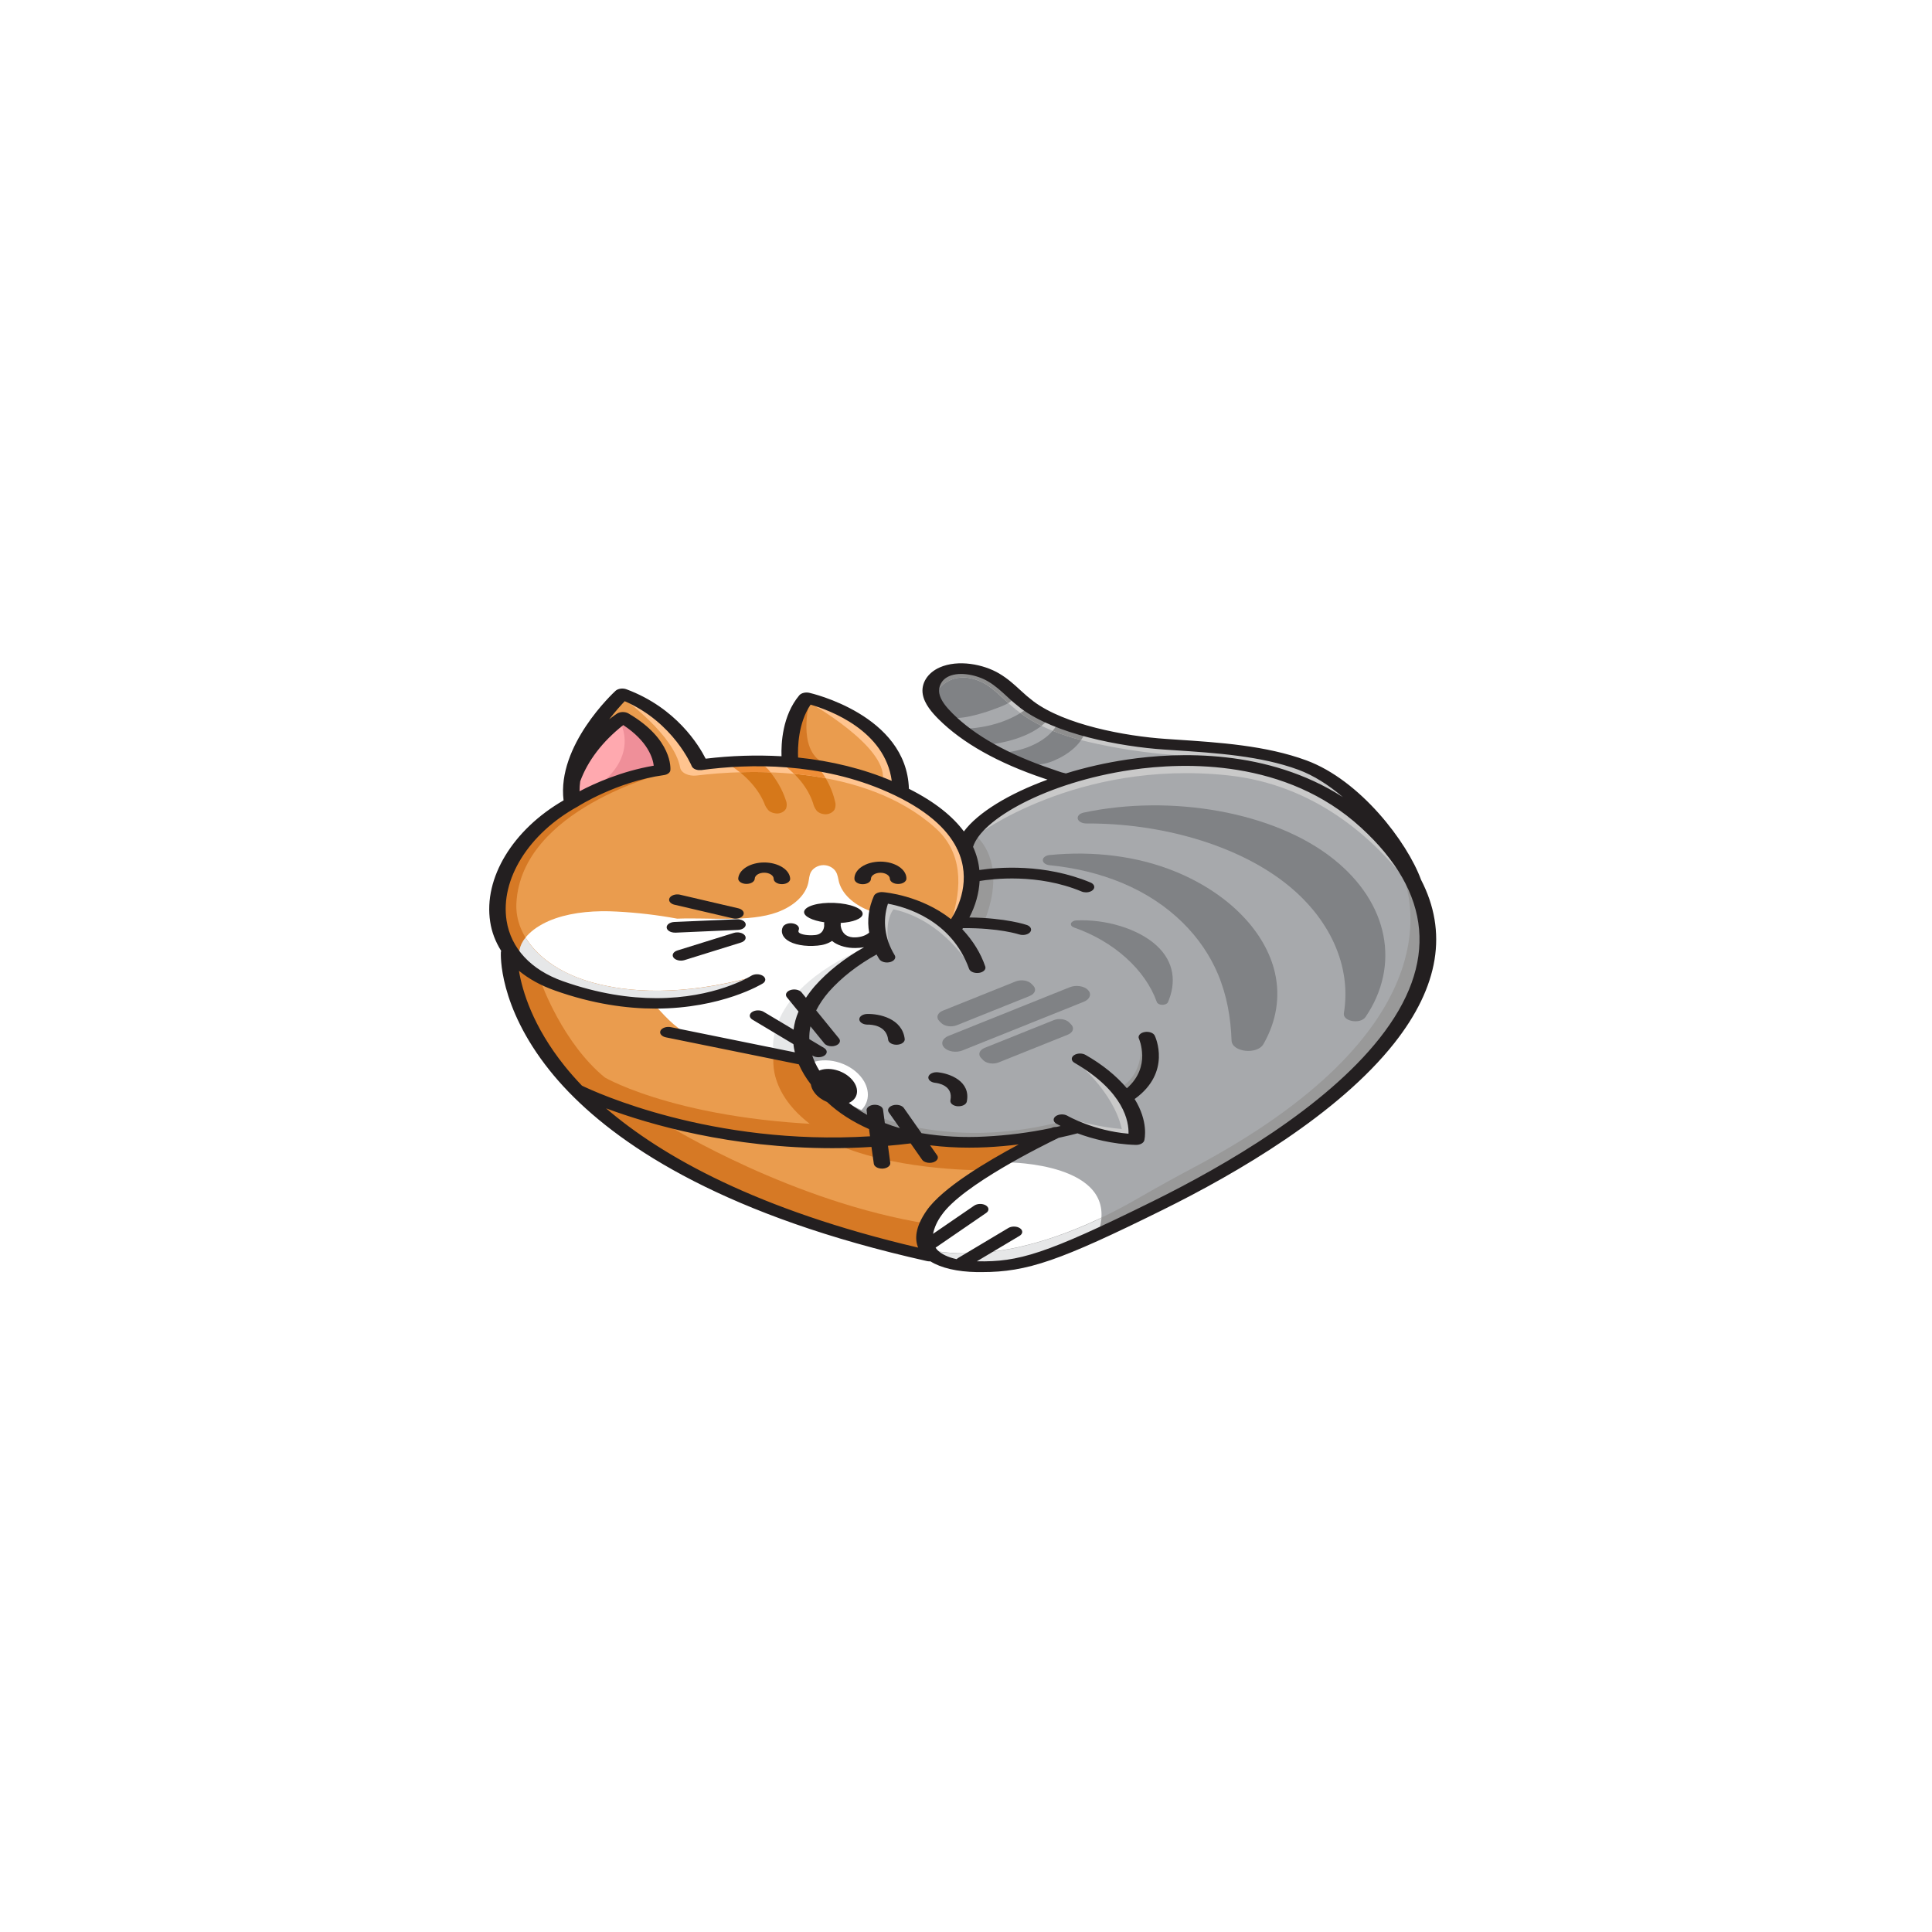 <svg xmlns="http://www.w3.org/2000/svg" xmlns:xlink="http://www.w3.org/1999/xlink" version="1.1" width="1000" height="1000" viewBox="0 0 1000 1000" xml:space="preserve">
<desc>Created with Fabric.js 3.5.0</desc>
<defs>
</defs>
<rect x="0" y="0" width="100%" height="100%" fill="#ffffff"/>
<g transform="matrix(1.411 0 0 0.913 499.995 499.993)" id="361681">
<g style="" vector-effect="non-scaling-stroke">
		<g transform="matrix(1.333 0 0 1.333 -44.355 -126.256)">
<path style="stroke: none; stroke-width: 1; stroke-dasharray: none; stroke-linecap: butt; stroke-dashoffset: 0; stroke-linejoin: miter; stroke-miterlimit: 4; is-custom-font: none; font-file-url: none; fill: rgb(234,156,78); fill-rule: nonzero; opacity: 1;" transform=" translate(-154.234, -92.809)" d="M 167.859 110.133 C 166.418 86.746 149.242 77.602 144.395 75.484 C 140.418 83.938 140.5 95.68 140.668 99.465 C 145.547 100.191 150.281 101.453 154.871 103.254 C 159.461 105.055 163.789 107.348 167.859 110.133 Z M 167.859 110.133" stroke-linecap="round"/>
</g>
		<g transform="matrix(1.333 0 0 1.333 -128.165 -117.558)">
<path style="stroke: none; stroke-width: 1; stroke-dasharray: none; stroke-linecap: butt; stroke-dashoffset: 0; stroke-linejoin: miter; stroke-miterlimit: 4; is-custom-font: none; font-file-url: none; fill: rgb(255,169,175); fill-rule: nonzero; opacity: 1;" transform=" translate(-91.376, -99.332)" d="M 102.277 102.828 C 102.105 99.852 100.898 91.637 93.145 84.043 C 90.117 87.637 87.551 91.531 85.441 95.73 C 83.332 99.926 81.738 104.312 80.66 108.883 C 80.496 110.793 80.441 112.707 80.496 114.621 C 84.398 111.312 92.504 105.285 102.277 102.828 Z M 102.277 102.828" stroke-linecap="round"/>
</g>
		<g transform="matrix(1.333 0 0 1.333 67.821 -125.793)">
<path style="stroke: none; stroke-width: 1; stroke-dasharray: none; stroke-linecap: butt; stroke-dashoffset: 0; stroke-linejoin: miter; stroke-miterlimit: 4; is-custom-font: none; font-file-url: none; fill: rgb(167,169,172); fill-rule: nonzero; opacity: 1;" transform=" translate(-238.367, -93.156)" d="M 214.719 106.242 C 219.723 103.797 224.93 101.902 230.336 100.559 C 256.711 94.066 280.941 102.488 297.348 123.68 C 292.219 114.945 285.941 107.203 279.266 103.41 C 268.84 97.492 256.512 96.238 244.57 95.027 L 242.168 94.785 C 229.973 93.52 212.438 88.242 203.145 77.52 C 201.773 75.926 200.562 74.211 199.391 72.547 C 197.695 70.129 196.09 67.844 194.043 65.969 C 190.934 63.129 185.812 61.375 182.426 63.73 C 180.25 65.238 179.086 68.312 179.453 71.555 C 179.828 74.879 181.578 77.93 183.223 80.465 C 189.418 90.031 198.648 98.004 210.691 104.293 C 211.352 104.633 211.832 104.898 212.227 105.113 C 213.016 105.578 213.848 105.953 214.719 106.242 Z M 214.719 106.242" stroke-linecap="round"/>
</g>
		<g transform="matrix(1.333 0 0 1.333 -84.869 -26.631)">
<path style="stroke: none; stroke-width: 1; stroke-dasharray: none; stroke-linecap: butt; stroke-dashoffset: 0; stroke-linejoin: miter; stroke-miterlimit: 4; is-custom-font: none; font-file-url: none; fill: rgb(234,156,78); fill-rule: nonzero; opacity: 1;" transform=" translate(-123.85, -167.529)" d="M 167.543 259.848 C 163.91 258.195 160.57 256.078 157.527 253.5 C 154.48 250.922 151.848 247.977 149.621 244.668 C 135.898 224.668 140.344 207.41 146.492 196.457 C 150.594 189.316 155.871 183.191 162.332 178.078 C 161.574 174.746 161.242 171.367 161.332 167.949 C 161.422 164.531 161.934 161.176 162.863 157.883 C 162.973 157.512 163.191 157.215 163.516 157 C 163.84 156.785 164.195 156.703 164.582 156.746 C 165.176 156.82 175.336 158.203 183.59 168.875 C 186.098 162.953 187.414 156.781 187.535 150.352 C 187.598 146.332 187.094 142.387 186.02 138.512 C 185.602 138.145 185.422 137.68 185.488 137.125 C 185.488 137.047 185.52 136.973 185.531 136.891 C 182.527 127.672 176.129 119.656 166.383 112.977 C 147.699 100.121 127.895 100.75 114.578 103.516 L 113.992 103.516 C 113.926 103.504 113.863 103.488 113.801 103.469 L 113.695 103.438 L 113.512 103.355 C 113.48 103.34 113.453 103.324 113.422 103.301 C 113.367 103.273 113.316 103.234 113.27 103.191 C 113.238 103.172 113.207 103.148 113.18 103.121 C 113.129 103.078 113.094 103.031 113.051 102.988 C 113.02 102.957 112.996 102.926 112.973 102.887 C 112.938 102.844 112.906 102.797 112.879 102.746 C 112.852 102.703 112.828 102.664 112.812 102.617 C 112.785 102.566 112.766 102.516 112.754 102.465 C 112.738 102.426 112.723 102.391 112.711 102.352 C 112.656 102.148 107.539 83.008 93.402 73.93 C 90.488 78.543 87.992 83.371 85.922 88.422 C 87.676 85.641 89.68 83.051 91.93 80.652 C 92.074 80.508 92.242 80.395 92.43 80.312 C 92.617 80.23 92.812 80.188 93.016 80.184 C 93.223 80.176 93.418 80.207 93.609 80.277 C 93.805 80.348 93.977 80.453 94.129 80.586 C 106.156 91.371 105.523 103.668 105.492 104.184 C 105.469 104.539 105.344 104.852 105.109 105.125 C 104.879 105.395 104.586 105.566 104.238 105.641 C 91.023 108.484 80.379 119.023 80.273 119.129 C 80.258 119.145 80.242 119.156 80.227 119.168 C 80.211 119.184 80.199 119.199 80.184 119.215 C 66.539 130.797 58.605 150.527 60.414 168.316 C 61.633 180.297 67.242 189.613 76.211 194.539 C 85.988 199.906 94.711 201.773 102.117 201.773 C 118.793 201.773 128.746 192.301 128.891 192.164 C 129.043 192.031 129.215 191.93 129.406 191.863 C 129.598 191.797 129.797 191.766 130 191.773 C 130.203 191.781 130.398 191.828 130.586 191.91 C 130.77 191.992 130.934 192.105 131.078 192.25 C 131.219 192.398 131.328 192.562 131.406 192.75 C 131.488 192.938 131.527 193.133 131.531 193.336 C 131.535 193.539 131.5 193.738 131.43 193.926 C 131.359 194.117 131.254 194.289 131.117 194.438 C 130.957 194.586 120.078 204.945 102.051 204.945 C 94.188 204.945 84.965 202.973 74.676 197.324 C 70.137 194.828 66.438 191.426 63.574 187.109 C 64.211 195.191 66.715 211.559 76.406 230.238 C 77.844 233 79.477 235.887 81.324 238.859 C 84.516 241.27 119.984 267.105 167.543 259.848 Z M 167.543 259.848" stroke-linecap="round"/>
</g>
		<g transform="matrix(1.333 0 0 1.333 54.49 26.921)">
<path style="stroke: none; stroke-width: 1; stroke-dasharray: none; stroke-linecap: butt; stroke-dashoffset: 0; stroke-linejoin: miter; stroke-miterlimit: 4; is-custom-font: none; font-file-url: none; fill: rgb(167,169,172); fill-rule: nonzero; opacity: 1;" transform=" translate(-228.37, -207.693)" d="M 309.102 152.238 C 306.176 143.605 302.047 135.586 296.719 128.188 C 275.379 98.031 246.445 99.863 231.094 103.648 C 225.754 104.977 220.613 106.855 215.672 109.281 C 215.578 109.344 215.48 109.395 215.375 109.43 C 201.289 116.41 190.559 127.031 188.781 136.805 C 190.145 141.285 190.785 145.863 190.707 150.543 C 190.598 157.992 188.941 165.078 185.734 171.805 L 185.68 171.879 C 188.742 176.84 190.895 182.168 192.133 187.863 C 192.18 188.07 192.184 188.277 192.148 188.484 C 192.113 188.691 192.043 188.887 191.93 189.062 C 191.816 189.242 191.676 189.395 191.504 189.516 C 191.332 189.641 191.145 189.723 190.941 189.773 C 190.82 189.801 190.699 189.816 190.578 189.816 C 190.211 189.812 189.879 189.699 189.59 189.469 C 189.305 189.238 189.117 188.945 189.031 188.586 C 183.863 166.371 169.949 161.266 165.523 160.184 C 162.52 172.445 167.168 182.996 167.215 183.109 C 167.285 183.297 167.316 183.492 167.312 183.691 C 167.309 183.895 167.266 184.086 167.188 184.273 C 167.109 184.457 167 184.625 166.859 184.77 C 166.719 184.914 166.559 185.027 166.375 185.109 C 166.191 185.191 166 185.238 165.797 185.25 C 165.598 185.258 165.402 185.234 165.211 185.168 C 165.02 185.105 164.848 185.008 164.691 184.879 C 164.539 184.75 164.414 184.598 164.316 184.422 C 163.906 183.453 163.551 182.465 163.254 181.453 C 157.586 186.172 152.914 191.719 149.238 198.105 C 140.996 212.863 142.016 227.926 152.266 242.867 C 157.738 250.836 164.938 256.152 173.758 258.848 C 173.895 258.871 174.023 258.914 174.148 258.973 C 179.746 260.617 185.977 261.199 192.852 260.719 C 199.129 260.223 205.266 259.004 211.258 257.055 L 211.41 256.945 C 211.73 256.711 212.082 256.617 212.477 256.652 C 213.426 256.328 214.266 256.023 214.977 255.758 C 214.238 255.23 213.527 254.668 212.848 254.07 C 212.664 253.938 212.52 253.77 212.406 253.574 C 212.293 253.379 212.227 253.168 212.203 252.945 C 212.18 252.723 212.203 252.5 212.273 252.285 C 212.344 252.074 212.453 251.883 212.605 251.715 C 212.758 251.547 212.938 251.418 213.141 251.324 C 213.348 251.234 213.566 251.188 213.789 251.188 C 214.016 251.188 214.23 251.234 214.438 251.324 C 214.645 251.418 214.824 251.547 214.977 251.715 C 215.055 251.785 222.637 258.527 232.867 259.598 C 233.059 255.164 232.336 241.25 217.84 228.188 C 217.707 228.039 217.602 227.875 217.527 227.691 C 217.453 227.504 217.418 227.312 217.414 227.113 C 217.414 226.914 217.449 226.723 217.52 226.535 C 217.59 226.352 217.691 226.184 217.824 226.035 C 217.957 225.887 218.113 225.77 218.293 225.68 C 218.469 225.59 218.66 225.535 218.855 225.516 C 219.055 225.496 219.25 225.512 219.441 225.566 C 219.633 225.621 219.809 225.707 219.969 225.828 C 238.797 242.77 236.016 260.801 235.887 261.562 C 235.824 261.945 235.641 262.262 235.344 262.512 C 235.051 262.766 234.707 262.891 234.316 262.891 L 234.242 262.891 C 227.664 262.59 222.055 260.133 218.223 257.887 C 217.277 258.293 215.348 259.074 212.688 259.945 C 208.789 262.84 185.977 280.145 180.164 293.141 C 177.215 299.742 176.848 305.125 179.102 308.703 C 181.078 311.84 185.176 313.645 190.625 313.789 C 202.105 314.082 209.461 310.93 239.27 288.168 C 259.523 272.703 286.832 248.07 301.926 218.547 C 313.652 195.602 316.07 173.469 309.18 152.457 C 309.148 152.387 309.121 152.316 309.102 152.238 Z M 309.102 152.238" stroke-linecap="round"/>
</g>
		<g transform="matrix(1.333 0 0 1.333 -56.268 119.491)">
<path style="stroke: none; stroke-width: 1; stroke-dasharray: none; stroke-linecap: butt; stroke-dashoffset: 0; stroke-linejoin: miter; stroke-miterlimit: 4; is-custom-font: none; font-file-url: none; fill: rgb(214,121,37); fill-rule: nonzero; opacity: 1;" transform=" translate(-145.301, -277.119)" d="M 204.586 262.176 C 200.816 263.023 197.008 263.594 193.152 263.887 C 191.523 264.004 189.93 264.059 188.367 264.059 C 183.305 264.094 178.344 263.418 173.473 262.035 C 165.938 263.551 158.328 264.309 150.641 264.309 C 143.008 264.281 135.441 263.551 127.941 262.113 C 120.441 260.676 113.141 258.562 106.035 255.77 C 99.066 253.055 92.395 249.75 86.016 245.848 C 101.336 267.227 128.246 291.555 175.398 308.391 C 174.07 304.992 173.73 299.699 177.246 291.824 C 181.883 281.457 196.016 269.055 204.586 262.176 Z M 204.586 262.176" stroke-linecap="round"/>
</g>
		<g transform="matrix(1.333 0 0 1.333 -98.745 -2.361)">
<path style="stroke: none; stroke-width: 1; stroke-dasharray: none; stroke-linecap: butt; stroke-dashoffset: 0; stroke-linejoin: miter; stroke-miterlimit: 4; is-custom-font: none; font-file-url: none; fill: rgb(255,255,255); fill-rule: nonzero; opacity: 1;" transform=" translate(-113.442, -185.731)" d="M 76.211 194.539 C 85.988 199.906 94.711 201.773 102.117 201.773 C 118.793 201.773 128.746 192.301 128.891 192.164 C 129.043 192.031 129.215 191.93 129.406 191.863 C 129.598 191.797 129.797 191.766 130 191.773 C 130.203 191.781 130.398 191.828 130.586 191.91 C 130.77 191.992 130.934 192.105 131.078 192.25 C 131.219 192.398 131.328 192.562 131.406 192.75 C 131.488 192.938 131.527 193.133 131.531 193.336 C 131.535 193.539 131.5 193.738 131.43 193.926 C 131.359 194.117 131.254 194.289 131.117 194.438 C 130.965 194.586 120.199 204.824 102.355 204.941 C 105.266 209.789 108.316 215.238 113.188 218.035 C 121.941 223.062 131.398 225.062 141.586 226.852 C 138.84 214.512 142.266 204 146.492 196.457 C 150.594 189.316 155.871 183.191 162.332 178.078 C 161.32 173.555 161.062 168.984 161.562 164.375 L 160.594 163.762 C 159.543 163.098 158.57 162.332 157.684 161.465 C 156.793 160.602 156 159.652 155.309 158.617 C 154.617 157.586 154.039 156.496 153.578 155.34 C 153.113 154.188 152.777 153 152.562 151.777 C 152.312 150.273 152.25 148.715 151.672 147.305 C 151.098 145.891 149.832 144.609 148.309 144.609 C 146.781 144.609 145.441 145.953 144.895 147.43 C 144.344 148.906 144.359 150.512 144.133 152.07 C 143.945 153.375 143.613 154.641 143.137 155.867 C 142.664 157.094 142.055 158.254 141.312 159.344 C 140.574 160.434 139.723 161.426 138.754 162.32 C 137.789 163.215 136.734 163.988 135.59 164.645 C 127.848 169.004 116.922 166.809 108.059 167.375 C 102.629 165.824 97.105 164.82 91.48 164.363 C 85.699 163.863 79.684 164.527 74.562 167.254 C 69.438 169.98 65.34 174.945 64.637 180.699 C 64.559 181.324 64.535 181.949 64.566 182.578 C 65.875 185.098 67.523 187.379 69.504 189.418 C 71.488 191.453 73.723 193.16 76.211 194.539 Z M 76.211 194.539" stroke-linecap="round"/>
</g>
		<g transform="matrix(1.333 0 0 1.333 -76.889 -101.309)">
<path style="stroke: none; stroke-width: 1; stroke-dasharray: none; stroke-linecap: butt; stroke-dashoffset: 0; stroke-linejoin: miter; stroke-miterlimit: 4; is-custom-font: none; font-file-url: none; fill: rgb(214,120,26); fill-rule: nonzero; opacity: 1;" transform=" translate(-129.833, -111.519)" d="M 121.477 100.996 C 123.996 103.32 126.148 105.949 127.934 108.875 C 129.719 111.801 131.074 114.914 131.988 118.215 C 132.195 119.246 132.551 120.223 133.055 121.145 C 133.316 121.609 133.676 121.977 134.133 122.25 C 134.594 122.523 135.09 122.664 135.621 122.676 C 136.809 122.602 137.75 121.543 138.047 120.395 C 138.277 119.211 138.23 118.039 137.902 116.875 C 136.988 112.594 135.5 108.52 133.441 104.652 C 132.32 102.527 130.559 100.234 128.16 100.367 C 126.043 100.461 123.613 100.926 121.477 100.996 Z M 121.477 100.996" stroke-linecap="round"/>
</g>
		<g transform="matrix(1.333 0 0 1.333 -58.256 -101.158)">
<path style="stroke: none; stroke-width: 1; stroke-dasharray: none; stroke-linecap: butt; stroke-dashoffset: 0; stroke-linejoin: miter; stroke-miterlimit: 4; is-custom-font: none; font-file-url: none; fill: rgb(214,120,26); fill-rule: nonzero; opacity: 1;" transform=" translate(-143.808, -111.632)" d="M 135.996 100.508 C 138.367 102.98 140.359 105.73 141.965 108.762 C 143.566 111.789 144.727 114.98 145.441 118.332 C 145.59 119.375 145.895 120.371 146.344 121.324 C 146.578 121.805 146.914 122.195 147.355 122.492 C 147.797 122.793 148.285 122.965 148.816 123.004 C 150.004 123.004 151.008 122.004 151.375 120.879 C 151.676 119.711 151.699 118.535 151.445 117.355 C 150.789 113.016 149.547 108.852 147.723 104.859 C 146.727 102.676 145.109 100.273 142.711 100.262 C 140.59 100.227 138.137 100.566 135.996 100.508 Z M 135.996 100.508" stroke-linecap="round"/>
</g>
		<g transform="matrix(1.333 0 0 1.333 -46.156 68.203)">
<path style="stroke: none; stroke-width: 1; stroke-dasharray: none; stroke-linecap: butt; stroke-dashoffset: 0; stroke-linejoin: miter; stroke-miterlimit: 4; is-custom-font: none; font-file-url: none; fill: rgb(255,255,255); fill-rule: nonzero; opacity: 1;" transform=" translate(-152.883, -238.653)" d="M 159.477 236.582 C 157.012 230.035 151.039 226.219 146.133 228.082 C 145.832 228.191 145.543 228.324 145.258 228.473 C 146.82 233.652 149.156 238.457 152.27 242.883 C 153.953 245.352 155.871 247.621 158.023 249.695 C 160.609 246.699 161.32 241.594 159.477 236.582 Z M 159.477 236.582" stroke-linecap="round"/>
</g>
		<g transform="matrix(1.333 0 0 1.333 18.285 139.878)">
<path style="stroke: none; stroke-width: 1; stroke-dasharray: none; stroke-linecap: butt; stroke-dashoffset: 0; stroke-linejoin: miter; stroke-miterlimit: 4; is-custom-font: none; font-file-url: none; fill: rgb(255,255,255); fill-rule: nonzero; opacity: 1;" transform=" translate(-201.215, -292.409)" d="M 199.066 271.012 C 191.594 277.633 183.328 286.027 180.156 293.141 C 177.203 299.742 176.836 305.125 179.09 308.703 C 181.07 311.84 185.164 313.645 190.617 313.789 C 199.855 314.023 206.434 312.02 224.188 299.367 C 229.43 271.133 199.066 271.012 199.066 271.012 Z M 199.066 271.012" stroke-linecap="round"/>
</g>
		<g transform="matrix(1.333 0 0 1.333 7.428 21.172)">
<path style="stroke: none; stroke-width: 1; stroke-dasharray: none; stroke-linecap: butt; stroke-dashoffset: 0; stroke-linejoin: miter; stroke-miterlimit: 4; is-custom-font: none; font-file-url: none; fill: rgb(128,130,133); fill-rule: nonzero; opacity: 1;" transform=" translate(-193.071, -203.379)" d="M 181.125 206.5 L 201.172 194.066 C 201.527 193.848 201.91 193.703 202.324 193.637 C 202.738 193.566 203.148 193.582 203.555 193.676 C 203.961 193.773 204.336 193.941 204.676 194.188 C 205.016 194.43 205.293 194.73 205.516 195.086 L 206.035 195.918 C 206.254 196.273 206.398 196.66 206.465 197.07 C 206.535 197.484 206.52 197.895 206.426 198.301 C 206.328 198.707 206.16 199.082 205.914 199.418 C 205.672 199.758 205.371 200.039 205.016 200.258 L 184.969 212.691 C 184.613 212.91 184.23 213.055 183.816 213.121 C 183.406 213.191 182.996 213.176 182.586 213.082 C 182.18 212.984 181.809 212.816 181.469 212.57 C 181.129 212.328 180.848 212.027 180.629 211.672 L 180.109 210.84 C 179.887 210.484 179.742 210.098 179.676 209.688 C 179.609 209.273 179.621 208.863 179.719 208.457 C 179.812 208.051 179.98 207.676 180.227 207.34 C 180.469 207 180.77 206.719 181.125 206.5 Z M 181.125 206.5" stroke-linecap="round"/>
</g>
		<g transform="matrix(1.333 0 0 1.333 18.395 29.958)">
<path style="stroke: none; stroke-width: 1; stroke-dasharray: none; stroke-linecap: butt; stroke-dashoffset: 0; stroke-linejoin: miter; stroke-miterlimit: 4; is-custom-font: none; font-file-url: none; fill: rgb(128,130,133); fill-rule: nonzero; opacity: 1;" transform=" translate(-201.297, -209.969)" d="M 182.688 217.219 L 216.059 196.527 C 216.469 196.273 216.91 196.105 217.387 196.027 C 217.867 195.949 218.34 195.965 218.809 196.078 C 219.281 196.188 219.711 196.383 220.105 196.664 C 220.496 196.945 220.82 197.293 221.074 197.703 L 221.078 197.707 C 221.332 198.117 221.5 198.559 221.578 199.035 C 221.656 199.512 221.641 199.984 221.527 200.457 C 221.418 200.926 221.223 201.355 220.941 201.75 C 220.66 202.141 220.312 202.465 219.902 202.719 L 186.531 223.41 C 186.121 223.664 185.68 223.832 185.203 223.91 C 184.727 223.988 184.25 223.973 183.781 223.863 C 183.312 223.75 182.879 223.555 182.488 223.273 C 182.094 222.992 181.77 222.648 181.516 222.238 L 181.512 222.23 C 181.258 221.82 181.094 221.379 181.016 220.902 C 180.938 220.426 180.953 219.953 181.062 219.484 C 181.172 219.012 181.367 218.582 181.648 218.188 C 181.93 217.797 182.277 217.473 182.688 217.219 Z M 182.688 217.219" stroke-linecap="round"/>
</g>
		<g transform="matrix(1.333 0 0 1.333 22.079 42.692)">
<path style="stroke: none; stroke-width: 1; stroke-dasharray: none; stroke-linecap: butt; stroke-dashoffset: 0; stroke-linejoin: miter; stroke-miterlimit: 4; is-custom-font: none; font-file-url: none; fill: rgb(128,130,133); fill-rule: nonzero; opacity: 1;" transform=" translate(-204.06, -219.519)" d="M 192.637 222.316 L 211.641 210.531 C 211.988 210.316 212.367 210.172 212.773 210.105 C 213.18 210.039 213.586 210.055 213.984 210.148 C 214.387 210.242 214.754 210.41 215.09 210.648 C 215.422 210.891 215.699 211.184 215.918 211.535 L 216.484 212.449 C 216.703 212.801 216.844 213.176 216.91 213.582 C 216.977 213.988 216.965 214.395 216.871 214.793 C 216.777 215.195 216.609 215.562 216.371 215.898 C 216.129 216.23 215.836 216.508 215.484 216.723 L 196.48 228.508 C 196.133 228.723 195.754 228.867 195.348 228.934 C 194.941 229 194.535 228.984 194.137 228.891 C 193.734 228.797 193.367 228.629 193.031 228.391 C 192.695 228.152 192.422 227.855 192.203 227.508 L 191.637 226.59 C 191.418 226.238 191.277 225.863 191.211 225.457 C 191.141 225.051 191.156 224.645 191.25 224.246 C 191.344 223.844 191.512 223.477 191.75 223.145 C 191.992 222.809 192.285 222.531 192.637 222.316 Z M 192.637 222.316" stroke-linecap="round"/>
</g>
		<g transform="matrix(1.333 0 0 1.333 71.195 -7.783)">
<path style="stroke: none; stroke-width: 1; stroke-dasharray: none; stroke-linecap: butt; stroke-dashoffset: 0; stroke-linejoin: miter; stroke-miterlimit: 4; is-custom-font: none; font-file-url: none; fill: rgb(128,130,133); fill-rule: nonzero; opacity: 1;" transform=" translate(-240.897, -181.664)" d="M 210.535 140.309 C 210.273 140.344 210.023 140.422 209.793 140.547 C 209.559 140.672 209.355 140.832 209.18 141.031 C 209.004 141.227 208.871 141.449 208.773 141.695 C 208.68 141.945 208.633 142.199 208.629 142.465 C 208.629 142.727 208.672 142.984 208.766 143.23 C 208.855 143.48 208.984 143.703 209.156 143.902 C 209.328 144.105 209.531 144.27 209.762 144.395 C 209.992 144.523 210.242 144.605 210.5 144.645 C 217.664 145.75 224.297 148.25 230.402 152.156 C 243.848 160.809 252.609 175.48 256.809 190.902 C 259.316 200.121 260.348 209.621 260.57 219.188 C 260.688 224.18 267.676 225.363 269.363 220.668 C 271.141 215.84 272.297 210.867 272.832 205.75 C 273.363 200.633 273.258 195.527 272.516 190.438 C 269.957 173.094 259.965 156.793 245.164 147.387 C 234.648 140.707 222.496 138.492 210.535 140.309 Z M 210.535 140.309" stroke-linecap="round"/>
</g>
		<g transform="matrix(1.333 0 0 1.333 97.398 -29.852)">
<path style="stroke: none; stroke-width: 1; stroke-dasharray: none; stroke-linecap: butt; stroke-dashoffset: 0; stroke-linejoin: miter; stroke-miterlimit: 4; is-custom-font: none; font-file-url: none; fill: rgb(128,130,133); fill-rule: nonzero; opacity: 1;" transform=" translate(-260.55, -165.112)" d="M 297.445 209.176 C 296.02 212.43 291.098 211.09 291.473 207.582 C 293.598 187.828 287.781 167.125 275.16 152.008 C 261.758 135.945 241.121 126.734 220.59 126.898 C 220.309 126.898 220.039 126.852 219.773 126.758 C 219.508 126.66 219.27 126.52 219.055 126.34 C 218.84 126.16 218.664 125.945 218.527 125.703 C 218.387 125.457 218.293 125.195 218.246 124.922 C 218.203 124.645 218.203 124.367 218.258 124.09 C 218.309 123.816 218.406 123.555 218.551 123.316 C 218.695 123.074 218.875 122.863 219.094 122.688 C 219.312 122.512 219.555 122.379 219.82 122.285 C 243.781 114.398 272.203 121.828 288.555 141.949 C 303.973 160.887 306.969 187.461 297.445 209.176 Z M 297.445 209.176" stroke-linecap="round"/>
</g>
		<g transform="matrix(1.333 0 0 1.333 57.165 -1.945)">
<path style="stroke: none; stroke-width: 1; stroke-dasharray: none; stroke-linecap: butt; stroke-dashoffset: 0; stroke-linejoin: miter; stroke-miterlimit: 4; is-custom-font: none; font-file-url: none; fill: rgb(128,130,133); fill-rule: nonzero; opacity: 1;" transform=" translate(-230.374, -186.042)" d="M 217.207 171.125 C 228.145 177 236.84 189.094 239.98 202.734 C 240.055 203.102 240.234 203.402 240.52 203.645 C 240.801 203.883 241.133 204.008 241.504 204.02 C 241.875 204.031 242.211 203.922 242.508 203.699 C 242.809 203.473 243 203.18 243.094 202.82 C 245.348 194.613 244.902 185.812 239.902 178.754 C 234.781 171.539 225.777 167.508 217.797 168.125 C 217.449 168.16 217.141 168.293 216.879 168.531 C 216.621 168.77 216.453 169.059 216.387 169.406 C 216.32 169.75 216.359 170.082 216.512 170.398 C 216.664 170.719 216.898 170.957 217.207 171.125 Z M 217.207 171.125" stroke-linecap="round"/>
</g>
		<g transform="matrix(1.333 0 0 1.333 1.878 -154.53)">
<path style="stroke: none; stroke-width: 1; stroke-dasharray: none; stroke-linecap: butt; stroke-dashoffset: 0; stroke-linejoin: miter; stroke-miterlimit: 4; is-custom-font: none; font-file-url: none; fill: rgb(128,130,133); fill-rule: nonzero; opacity: 1;" transform=" translate(-188.909, -71.602)" d="M 197.391 77.027 C 198.988 76.039 200.621 74.656 200.656 72.773 C 200.688 71.18 199.551 69.879 198.48 68.727 C 196.539 66.656 194.578 64.543 192.141 63.023 C 189.707 61.504 186.75 60.672 183.977 61.371 C 179.797 62.434 177.062 66.898 177.164 71.203 C 177.246 74.57 179.484 81.078 183.223 81.938 C 187.266 82.879 194.133 79.062 197.391 77.027 Z M 197.391 77.027" stroke-linecap="round"/>
</g>
		<g transform="matrix(1.333 0 0 1.333 14.942 -136.06)">
<path style="stroke: none; stroke-width: 1; stroke-dasharray: none; stroke-linecap: butt; stroke-dashoffset: 0; stroke-linejoin: miter; stroke-miterlimit: 4; is-custom-font: none; font-file-url: none; fill: rgb(128,130,133); fill-rule: nonzero; opacity: 1;" transform=" translate(-198.707, -85.455)" d="M 210.82 81.16 C 208.062 88 200.43 92.418 193.164 93.453 C 191.035 91.328 188.75 88.82 186.594 86.672 C 188.348 86.605 190.074 86.348 191.773 85.906 C 193.473 85.465 195.105 84.848 196.668 84.051 C 198.234 83.254 199.695 82.301 201.051 81.191 C 202.41 80.078 203.633 78.836 204.719 77.457 C 206.344 78.434 209.199 80.199 210.82 81.16 Z M 210.82 81.16" stroke-linecap="round"/>
</g>
		<g transform="matrix(1.333 0 0 1.333 28.229 -125.327)">
<path style="stroke: none; stroke-width: 1; stroke-dasharray: none; stroke-linecap: butt; stroke-dashoffset: 0; stroke-linejoin: miter; stroke-miterlimit: 4; is-custom-font: none; font-file-url: none; fill: rgb(128,130,133); fill-rule: nonzero; opacity: 1;" transform=" translate(-208.672, -93.505)" d="M 220.105 88.941 C 219.422 91.234 218.367 93.336 216.941 95.254 C 215.516 97.172 213.801 98.789 211.805 100.102 C 210.57 100.98 209.211 101.551 207.719 101.82 C 205.625 102.039 203.688 101.586 201.902 100.469 C 200.207 99.453 198.652 98.258 197.238 96.883 C 204.004 96.191 210.156 91.434 212.426 85.137 C 214.918 86.535 217.598 87.543 220.105 88.941 Z M 220.105 88.941" stroke-linecap="round"/>
</g>
		<g transform="matrix(1.333 0 0 1.333 78.049 57.212)">
<path style="stroke: none; stroke-width: 1; stroke-dasharray: none; stroke-linecap: butt; stroke-dashoffset: 0; stroke-linejoin: miter; stroke-miterlimit: 4; is-custom-font: none; font-file-url: none; fill: rgb(153,153,153); fill-rule: nonzero; opacity: 1;" transform=" translate(-246.038, -230.411)" d="M 309.176 152.465 C 309.145 152.391 309.121 152.316 309.102 152.238 C 308.523 150.492 307.867 148.75 307.16 147.016 C 307.246 147.281 307.449 147.934 307.691 148.957 C 310.57 160.219 320.191 215.695 250.219 273.129 C 244.902 277.496 239.672 281.973 234.531 286.562 C 223.555 296.395 200.227 314.039 179.078 308.703 C 181.059 311.84 185.152 313.645 190.605 313.789 C 202.082 314.082 209.438 310.93 239.25 288.168 C 259.5 272.703 286.812 248.07 301.906 218.547 C 313.648 195.609 316.062 173.473 309.176 152.465 Z M 309.176 152.465" stroke-linecap="round"/>
</g>
		<g transform="matrix(1.333 0 0 1.333 19.254 155.635)">
<path style="stroke: none; stroke-width: 1; stroke-dasharray: none; stroke-linecap: butt; stroke-dashoffset: 0; stroke-linejoin: miter; stroke-miterlimit: 4; is-custom-font: none; font-file-url: none; fill: rgb(230,231,232); fill-rule: nonzero; opacity: 1;" transform=" translate(-201.941, -304.227)" d="M 191.918 313.805 L 193.891 313.805 L 194.582 313.762 L 194.891 313.762 L 195.711 313.684 L 196.109 313.641 L 196.641 313.57 L 197.09 313.508 L 197.566 313.43 L 198.031 313.348 L 198.508 313.254 C 198.781 313.199 199.039 313.137 199.332 313.074 L 199.82 312.957 L 200.355 312.809 L 200.77 312.691 L 201.328 312.523 L 201.738 312.391 L 202.32 312.195 L 202.688 312.066 C 203.418 311.809 204.168 311.512 204.945 311.176 L 205.285 311.027 L 205.996 310.707 L 206.359 310.539 C 206.609 310.422 206.859 310.305 207.109 310.176 L 207.418 310.027 C 208.309 309.582 209.246 309.086 210.219 308.539 L 210.492 308.391 L 211.406 307.859 L 211.746 307.66 L 212.707 307.094 L 212.98 306.922 C 214.102 306.242 215.281 305.504 216.527 304.691 L 216.699 304.586 L 217.879 303.805 L 218.215 303.582 L 219.426 302.762 C 219.516 302.699 219.605 302.633 219.703 302.574 C 221.117 301.609 222.613 300.562 224.203 299.434 C 224.504 297.832 224.695 296.219 224.777 294.594 C 212.543 303.582 195.199 312.832 179.105 308.773 C 181.086 311.91 185.18 313.715 190.633 313.859 L 191.602 313.859 Z M 191.918 313.805" stroke-linecap="round"/>
</g>
		<g transform="matrix(1.333 0 0 1.333 3.765 -49.037)">
<path style="stroke: none; stroke-width: 1; stroke-dasharray: none; stroke-linecap: butt; stroke-dashoffset: 0; stroke-linejoin: miter; stroke-miterlimit: 4; is-custom-font: none; font-file-url: none; fill: rgb(153,153,153); fill-rule: nonzero; opacity: 1;" transform=" translate(-190.324, -150.723)" d="M 190.234 132.176 C 190.234 132.176 199.391 142.859 192.359 169.27 L 185.633 168.051 C 185.633 168.051 192.473 143.391 186.59 135.219 Z M 190.234 132.176" stroke-linecap="round"/>
</g>
		<g transform="matrix(1.333 0 0 1.333 82.766 -81.078)">
<path style="stroke: none; stroke-width: 1; stroke-dasharray: none; stroke-linecap: butt; stroke-dashoffset: 0; stroke-linejoin: miter; stroke-miterlimit: 4; is-custom-font: none; font-file-url: none; fill: rgb(201,201,201); fill-rule: nonzero; opacity: 1;" transform=" translate(-249.576, -126.692)" d="M 308.926 151.805 C 306.008 143.332 301.93 135.461 296.695 128.188 C 275.352 98.031 246.418 99.863 231.07 103.648 C 225.727 104.977 220.586 106.855 215.645 109.281 C 215.551 109.344 215.453 109.395 215.348 109.43 C 203.465 115.32 193.965 123.781 190.227 132.176 C 190.227 132.176 217.797 99.641 259.512 106.434 C 283.398 110.324 299.508 133.055 308.926 151.805 Z M 308.926 151.805" stroke-linecap="round"/>
</g>
		<g transform="matrix(1.333 0 0 1.333 67.636 -126.074)">
<path style="stroke: none; stroke-width: 1; stroke-dasharray: none; stroke-linecap: butt; stroke-dashoffset: 0; stroke-linejoin: miter; stroke-miterlimit: 4; is-custom-font: none; font-file-url: none; fill: rgb(201,201,201); fill-rule: nonzero; opacity: 1;" transform=" translate(-238.228, -92.945)" d="M 296.996 123.258 L 297.055 123.211 C 291.977 114.672 285.805 107.133 279.258 103.414 C 268.84 97.492 256.512 96.238 244.57 95.027 L 242.168 94.785 C 229.973 93.52 212.438 88.242 203.145 77.52 C 201.773 75.926 200.562 74.211 199.391 72.547 C 197.695 70.129 196.09 67.844 194.043 65.969 C 190.934 63.129 185.812 61.375 182.426 63.73 C 180.406 65.133 179.273 67.879 179.414 70.863 C 179.754 70.023 183.41 61.551 190.969 66.199 C 198.934 71.086 199.562 84.961 222.766 92.785 C 249.586 101.855 260.324 95.441 273.852 104.297 C 282.574 108.5 290.406 114.863 296.996 123.258 Z M 296.996 123.258" stroke-linecap="round"/>
</g>
		<g transform="matrix(1.333 0 0 1.333 3.249 -157.769)">
<path style="stroke: none; stroke-width: 1; stroke-dasharray: none; stroke-linecap: butt; stroke-dashoffset: 0; stroke-linejoin: miter; stroke-miterlimit: 4; is-custom-font: none; font-file-url: none; fill: rgb(142,142,142); fill-rule: nonzero; opacity: 1;" transform=" translate(-189.937, -69.174)" d="M 200.43 73.945 L 199.434 72.547 C 197.738 70.129 196.133 67.844 194.082 65.969 C 190.977 63.129 185.855 61.375 182.469 63.73 C 180.445 65.133 179.312 67.879 179.457 70.863 C 179.797 70.023 183.453 61.551 191.008 66.199 C 194.27 68.203 196.297 71.723 199.156 75.715 C 199.711 75.219 200.133 74.629 200.43 73.945 Z M 200.43 73.945" stroke-linecap="round"/>
</g>
		<g transform="matrix(1.333 0 0 1.333 24.771 -140.823)">
<path style="stroke: none; stroke-width: 1; stroke-dasharray: none; stroke-linecap: butt; stroke-dashoffset: 0; stroke-linejoin: miter; stroke-miterlimit: 4; is-custom-font: none; font-file-url: none; fill: rgb(142,142,142); fill-rule: nonzero; opacity: 1;" transform=" translate(-206.078, -81.883)" d="M 202.453 79.945 C 204.211 81.953 206.148 83.766 208.27 85.383 C 208.797 84.742 209.273 84.07 209.703 83.363 C 207.617 81.895 205.699 80.234 203.949 78.383 C 203.48 78.93 202.977 79.445 202.453 79.945 Z M 202.453 79.945" stroke-linecap="round"/>
</g>
		<g transform="matrix(1.333 0 0 1.333 37.599 -132.261)">
<path style="stroke: none; stroke-width: 1; stroke-dasharray: none; stroke-linecap: butt; stroke-dashoffset: 0; stroke-linejoin: miter; stroke-miterlimit: 4; is-custom-font: none; font-file-url: none; fill: rgb(142,142,142); fill-rule: nonzero; opacity: 1;" transform=" translate(-215.699, -88.305)" d="M 211.344 87.504 C 213.828 89.051 216.426 90.367 219.145 91.457 C 219.5 90.68 219.805 89.883 220.055 89.066 C 217.414 87.945 214.863 86.641 212.41 85.152 C 212.117 85.965 211.758 86.746 211.344 87.504 Z M 211.344 87.504" stroke-linecap="round"/>
</g>
		<g transform="matrix(1.333 0 0 1.333 -62.73 -88.108)">
<path style="stroke: none; stroke-width: 1; stroke-dasharray: none; stroke-linecap: butt; stroke-dashoffset: 0; stroke-linejoin: miter; stroke-miterlimit: 4; is-custom-font: none; font-file-url: none; fill: rgb(255,196,143); fill-rule: nonzero; opacity: 1;" transform=" translate(-140.454, -121.42)" d="M 185.484 137.141 C 185.484 137.062 185.516 136.988 185.527 136.906 C 182.52 127.688 176.121 119.672 166.379 112.992 C 147.695 100.137 127.891 100.77 114.57 103.531 L 113.988 103.531 C 113.922 103.52 113.859 103.504 113.797 103.484 L 113.688 103.453 L 113.508 103.371 C 113.477 103.355 113.445 103.34 113.418 103.32 C 113.363 103.289 113.312 103.25 113.262 103.207 C 113.23 103.188 113.199 103.164 113.172 103.137 C 113.125 103.094 113.09 103.047 113.047 103.004 C 113.016 102.973 112.988 102.941 112.965 102.902 C 112.93 102.859 112.898 102.812 112.875 102.762 C 112.848 102.723 112.824 102.68 112.805 102.633 C 112.781 102.582 112.762 102.531 112.746 102.48 C 112.73 102.441 112.719 102.406 112.703 102.367 C 112.652 102.164 107.535 83.023 93.398 73.945 C 93.398 73.945 107.227 89.305 108.848 103.137 C 108.879 103.398 108.934 103.656 109.012 103.906 C 109.094 104.156 109.199 104.398 109.328 104.625 C 109.457 104.855 109.609 105.07 109.785 105.266 C 109.957 105.465 110.148 105.645 110.359 105.801 C 110.57 105.961 110.793 106.098 111.031 106.207 C 111.27 106.32 111.52 106.41 111.773 106.473 C 112.031 106.531 112.289 106.566 112.555 106.578 C 112.816 106.586 113.078 106.566 113.34 106.523 C 126.957 103.918 159.371 101.527 179.086 128.809 C 186.473 139.031 186.664 153.562 183.367 168.832 L 183.559 168.895 C 186.066 162.977 187.383 156.801 187.504 150.375 C 187.566 146.355 187.062 142.406 185.988 138.535 C 185.578 138.156 185.41 137.695 185.484 137.141 Z M 185.484 137.141" stroke-linecap="round"/>
</g>
		<g transform="matrix(1.333 0 0 1.333 -58.998 -110.037)">
<path style="stroke: none; stroke-width: 1; stroke-dasharray: none; stroke-linecap: butt; stroke-dashoffset: 0; stroke-linejoin: miter; stroke-miterlimit: 4; is-custom-font: none; font-file-url: none; fill: rgb(239,142,55); fill-rule: nonzero; opacity: 1;" transform=" translate(-143.252, -104.973)" d="M 140.195 105.812 C 143.145 106.23 146.051 106.852 148.914 107.668 C 148.559 106.715 148.168 105.777 147.742 104.855 C 147.633 104.617 147.516 104.371 147.391 104.125 C 144.172 103.254 140.906 102.641 137.59 102.277 C 138.527 103.402 139.398 104.582 140.195 105.812 Z M 140.195 105.812" stroke-linecap="round"/>
</g>
		<g transform="matrix(1.333 0 0 1.333 -79.013 -111.976)">
<path style="stroke: none; stroke-width: 1; stroke-dasharray: none; stroke-linecap: butt; stroke-dashoffset: 0; stroke-linejoin: miter; stroke-miterlimit: 4; is-custom-font: none; font-file-url: none; fill: rgb(239,142,55); fill-rule: nonzero; opacity: 1;" transform=" translate(-128.24, -103.518)" d="M 133.465 104.625 C 132.953 103.625 132.32 102.715 131.555 101.895 C 128.609 101.836 125.676 101.953 122.746 102.25 C 123.645 103.16 124.492 104.117 125.289 105.121 C 128.105 104.988 130.918 105 133.734 105.156 C 133.645 105.008 133.559 104.801 133.465 104.625 Z M 133.465 104.625" stroke-linecap="round"/>
</g>
		<g transform="matrix(1.333 0 0 1.333 -41.855 -126.256)">
<path style="stroke: none; stroke-width: 1; stroke-dasharray: none; stroke-linecap: butt; stroke-dashoffset: 0; stroke-linejoin: miter; stroke-miterlimit: 4; is-custom-font: none; font-file-url: none; fill: rgb(255,196,143); fill-rule: nonzero; opacity: 1;" transform=" translate(-156.109, -92.809)" d="M 164.652 108.082 C 165.715 108.73 166.777 109.402 167.844 110.133 C 166.402 86.746 149.227 77.602 144.375 75.484 C 144.375 75.484 165.652 93.926 164.637 108.082 Z M 164.652 108.082" stroke-linecap="round"/>
</g>
		<g transform="matrix(1.333 0 0 1.333 -123.968 -45.059)">
<path style="stroke: none; stroke-width: 1; stroke-dasharray: none; stroke-linecap: butt; stroke-dashoffset: 0; stroke-linejoin: miter; stroke-miterlimit: 4; is-custom-font: none; font-file-url: none; fill: rgb(214,121,37); fill-rule: nonzero; opacity: 1;" transform=" translate(-94.525, -153.707)" d="M 76.211 194.539 C 85.988 199.906 94.711 201.773 102.117 201.773 C 118.793 201.773 128.746 192.301 128.891 192.164 C 109.148 200.344 94.66 198.844 84.543 194.461 C 71.305 188.719 63.301 175.18 63.801 160.766 C 65.141 120.824 104.223 105.641 104.223 105.641 C 104.223 105.641 101.742 106.344 97.734 107.668 C 87.676 111.781 80.348 119.039 80.258 119.129 C 80.242 119.145 80.227 119.156 80.207 119.168 C 80.195 119.184 80.184 119.199 80.168 119.215 C 66.539 130.797 58.605 150.527 60.414 168.316 C 61.617 180.297 67.242 189.613 76.211 194.539 Z M 76.211 194.539" stroke-linecap="round"/>
</g>
		<g transform="matrix(1.333 0 0 1.333 -163.719 1.5)">
<path style="stroke: none; stroke-width: 1; stroke-dasharray: none; stroke-linecap: butt; stroke-dashoffset: 0; stroke-linejoin: miter; stroke-miterlimit: 4; is-custom-font: none; font-file-url: none; fill: rgb(214,121,37); fill-rule: nonzero; opacity: 1;" transform=" translate(-64.711, -188.625)" d="M 63.574 187.109 C 63.613 187.641 63.664 188.172 63.723 188.77 C 64.441 189.242 65.156 189.699 65.848 190.141 C 65.031 189.172 64.273 188.164 63.574 187.109 Z M 63.574 187.109" stroke-linecap="round"/>
</g>
		<g transform="matrix(1.333 0 0 1.333 -121.023 1.494)">
<path style="stroke: none; stroke-width: 1; stroke-dasharray: none; stroke-linecap: butt; stroke-dashoffset: 0; stroke-linejoin: miter; stroke-miterlimit: 4; is-custom-font: none; font-file-url: none; fill: rgb(230,231,232); fill-rule: nonzero; opacity: 1;" transform=" translate(-96.734, -188.621)" d="M 84.543 194.461 C 82.473 193.551 80.508 192.445 78.652 191.148 C 76.797 189.852 75.09 188.387 73.523 186.75 C 71.961 185.117 70.57 183.344 69.355 181.434 C 68.145 179.527 67.129 177.516 66.312 175.406 C 65.43 177.078 64.871 178.848 64.637 180.723 C 64.559 181.344 64.535 181.969 64.566 182.598 C 64.891 183.215 65.238 183.816 65.598 184.398 C 65.664 184.496 65.727 184.59 65.785 184.688 C 66.094 185.168 66.406 185.645 66.738 186.102 C 66.832 186.238 66.938 186.371 67.039 186.508 C 67.34 186.918 67.652 187.316 67.973 187.703 L 68.359 188.168 C 68.668 188.523 68.98 188.867 69.301 189.23 C 69.453 189.395 69.605 189.555 69.762 189.707 C 70.078 190.027 70.402 190.336 70.73 190.637 L 71.262 191.105 C 71.598 191.398 71.945 191.676 72.289 191.953 C 72.469 192.094 72.652 192.242 72.82 192.383 C 73.195 192.664 73.582 192.914 73.969 193.195 C 74.141 193.305 74.301 193.43 74.504 193.539 C 75.066 193.902 75.641 194.254 76.234 194.602 C 86.016 199.973 94.738 201.836 102.141 201.836 C 118.82 201.836 128.773 192.367 128.914 192.227 C 109.148 200.344 94.66 198.844 84.543 194.461 Z M 84.543 194.461" stroke-linecap="round"/>
</g>
		<g transform="matrix(1.333 0 0 1.333 -95.952 48.821)">
<path style="stroke: none; stroke-width: 1; stroke-dasharray: none; stroke-linecap: butt; stroke-dashoffset: 0; stroke-linejoin: miter; stroke-miterlimit: 4; is-custom-font: none; font-file-url: none; fill: rgb(214,121,37); fill-rule: nonzero; opacity: 1;" transform=" translate(-115.537, -224.117)" d="M 88.16 234.941 C 76.543 220.336 70.656 194.715 70.656 194.715 L 70.621 194.672 C 67.852 192.535 65.496 190.016 63.551 187.109 C 64.191 195.191 66.695 211.559 76.387 230.238 C 77.82 233 79.453 235.887 81.305 238.859 C 84.496 241.27 119.965 267.09 167.523 259.848 C 164.738 258.586 162.117 257.039 159.668 255.211 C 111.023 255.535 88.16 234.941 88.16 234.941 Z M 88.16 234.941" stroke-linecap="round"/>
</g>
		<g transform="matrix(1.333 0 0 1.333 -50.613 118.577)">
<path style="stroke: none; stroke-width: 1; stroke-dasharray: none; stroke-linecap: butt; stroke-dashoffset: 0; stroke-linejoin: miter; stroke-miterlimit: 4; is-custom-font: none; font-file-url: none; fill: rgb(234,156,78); fill-rule: nonzero; opacity: 1;" transform=" translate(-149.541, -276.434)" d="M 106.008 255.77 C 106.008 255.77 139.93 287.996 176.988 297.098 C 176.988 297.098 184.586 279.895 193.074 274.367 C 193.074 274.367 170.289 274.898 153.344 264.27 C 153.344 264.277 120.727 260.668 106.008 255.77 Z M 106.008 255.77" stroke-linecap="round"/>
</g>
		<g transform="matrix(1.333 0 0 1.333 -47.544 75.338)">
<path style="stroke: none; stroke-width: 1; stroke-dasharray: none; stroke-linecap: butt; stroke-dashoffset: 0; stroke-linejoin: miter; stroke-miterlimit: 4; is-custom-font: none; font-file-url: none; fill: rgb(214,121,37); fill-rule: nonzero; opacity: 1;" transform=" translate(-151.842, -244.004)" d="M 134.621 225.535 C 134.621 225.535 131.707 246.516 152.863 262.473 L 169.199 258.883 C 169.199 258.883 146.043 247.348 143.227 226.996 Z M 134.621 225.535" stroke-linecap="round"/>
</g>
		<g transform="matrix(1.333 0 0 1.333 -51.577 19.075)">
<path style="stroke: none; stroke-width: 1; stroke-dasharray: none; stroke-linecap: butt; stroke-dashoffset: 0; stroke-linejoin: miter; stroke-miterlimit: 4; is-custom-font: none; font-file-url: none; fill: rgb(230,231,232); fill-rule: nonzero; opacity: 1;" transform=" translate(-148.818, -201.807)" d="M 134.621 225.535 C 134.621 225.535 130.105 198.035 162.332 178.078 L 163.23 181.453 C 163.23 181.453 135.348 203.777 142.16 225.535 Z M 134.621 225.535" stroke-linecap="round"/>
</g>
		<g transform="matrix(1.333 0 0 1.333 -14.953 -17.487)">
<path style="stroke: none; stroke-width: 1; stroke-dasharray: none; stroke-linecap: butt; stroke-dashoffset: 0; stroke-linejoin: miter; stroke-miterlimit: 4; is-custom-font: none; font-file-url: none; fill: rgb(201,201,201); fill-rule: nonzero; opacity: 1;" transform=" translate(-176.286, -174.385)" d="M 189.031 188.586 C 189.031 188.586 181.688 168.195 167.543 163.387 C 167.543 163.387 164.07 169.852 167.215 183.109 C 166.176 181.402 165.352 179.594 164.742 177.691 C 164.133 175.789 163.754 173.844 163.609 171.852 C 163.461 169.859 163.551 167.875 163.871 165.902 C 164.195 163.934 164.746 162.027 165.523 160.184 C 165.523 160.184 186.383 162.715 189.031 188.586 Z M 189.031 188.586" stroke-linecap="round"/>
</g>
		<g transform="matrix(1.333 0 0 1.333 49.575 76.148)">
<path style="stroke: none; stroke-width: 1; stroke-dasharray: none; stroke-linecap: butt; stroke-dashoffset: 0; stroke-linejoin: miter; stroke-miterlimit: 4; is-custom-font: none; font-file-url: none; fill: rgb(201,201,201); fill-rule: nonzero; opacity: 1;" transform=" translate(-224.682, -244.612)" d="M 217.832 228.188 C 217.832 228.188 228.047 240.793 230.371 256.828 C 224.922 256.055 219.781 254.352 214.949 251.715 C 214.949 251.715 225.371 264.535 234.414 260.105 C 234.43 260.105 232.062 234.156 217.832 228.188 Z M 217.832 228.188" stroke-linecap="round"/>
</g>
		<g transform="matrix(1.333 0 0 1.333 -2.389 89.172)">
<path style="stroke: none; stroke-width: 1; stroke-dasharray: none; stroke-linecap: butt; stroke-dashoffset: 0; stroke-linejoin: miter; stroke-miterlimit: 4; is-custom-font: none; font-file-url: none; fill: rgb(153,153,153); fill-rule: nonzero; opacity: 1;" transform=" translate(-185.709, -254.38)" d="M 155.066 245.848 C 155.066 245.848 177.367 267.559 212.824 254.047 L 216.352 255.75 C 216.352 255.75 175.027 277.203 155.066 245.848 Z M 155.066 245.848" stroke-linecap="round"/>
</g>
		<g transform="matrix(1.333 0 0 1.333 63.086 56.799)">
<path style="stroke: none; stroke-width: 1; stroke-dasharray: none; stroke-linecap: butt; stroke-dashoffset: 0; stroke-linejoin: miter; stroke-miterlimit: 4; is-custom-font: none; font-file-url: none; fill: rgb(153,153,153); fill-rule: nonzero; opacity: 1;" transform=" translate(-234.815, -230.1)" d="M 230.516 238.641 C 230.516 238.641 236.973 233.438 235.301 217.766 C 235.301 217.766 246.418 229.113 230.688 242.434 Z M 230.516 238.641" stroke-linecap="round"/>
</g>
		<g transform="matrix(1.333 0 0 1.333 -122.536 -121.022)">
<path style="stroke: none; stroke-width: 1; stroke-dasharray: none; stroke-linecap: butt; stroke-dashoffset: 0; stroke-linejoin: miter; stroke-miterlimit: 4; is-custom-font: none; font-file-url: none; fill: rgb(239,143,153); fill-rule: nonzero; opacity: 1;" transform=" translate(-95.598, -96.734)" d="M 87.316 109.531 C 88.715 107.816 89.895 105.961 90.852 103.965 C 91.812 101.969 92.523 99.891 92.984 97.723 C 93.445 95.559 93.648 93.371 93.59 91.156 C 93.531 88.945 93.211 86.77 92.633 84.633 C 94.18 83.57 95.691 83.766 97.168 84.926 C 98.648 86.082 99.559 87.793 100.43 89.453 C 101.891 92.238 103.375 95.102 103.785 98.223 C 104.195 101.34 103.297 104.824 100.77 106.727 C 96.867 109.578 90.984 106.391 87.316 109.531 Z M 87.316 109.531" stroke-linecap="round"/>
</g>
		<g transform="matrix(1.333 0 0 1.333 -58.539 -132.328)">
<path style="stroke: none; stroke-width: 1; stroke-dasharray: none; stroke-linecap: butt; stroke-dashoffset: 0; stroke-linejoin: miter; stroke-miterlimit: 4; is-custom-font: none; font-file-url: none; fill: rgb(214,121,37); fill-rule: nonzero; opacity: 1;" transform=" translate(-143.596, -88.254)" d="M 144.395 75.484 C 144.395 75.484 141.012 95.223 148.117 101.023 L 139.074 99.332 C 139.074 99.332 141.27 79.5 144.395 75.484 Z M 144.395 75.484" stroke-linecap="round"/>
</g>
		<g transform="matrix(1.333 0 0 1.333 -1.202 0.971)" clip-path="url(#CLIPPATH_1)">
<clipPath id="CLIPPATH_1">
	<path transform="matrix(1 0 0 1 -0.102 -0.302) translate(-186.5, -187.93)" id="f6754dded5" d="M 56 58 L 317 58 L 317 317.859 L 56 317.859 Z M 56 58" stroke-linecap="round"/>
</clipPath>
<path style="stroke: none; stroke-width: 1; stroke-dasharray: none; stroke-linecap: butt; stroke-dashoffset: 0; stroke-linejoin: miter; stroke-miterlimit: 4; is-custom-font: none; font-file-url: none; fill: rgb(35,31,32); fill-rule: nonzero; opacity: 1;" transform=" translate(-186.602, -188.232)" d="M 312.734 150.848 C 308.926 134.77 296.004 108.48 281.168 100.055 C 270.039 93.734 257.301 92.441 245.004 91.191 L 242.605 90.941 C 231.109 89.754 214.66 84.859 206.113 74.996 C 204.848 73.504 203.66 71.945 202.555 70.332 C 200.812 67.848 199.008 65.281 196.648 63.125 C 192.355 59.176 185.328 57.027 180.219 60.559 C 176.895 62.867 175.086 67.355 175.613 71.988 C 176.086 76.133 178.195 79.816 179.98 82.57 C 186.547 92.668 196.281 101.133 208.906 107.715 C 209.316 107.926 209.652 108.105 209.938 108.246 C 199.273 114.273 190.793 122.25 186.926 130.281 C 183.945 124.09 179.176 117.871 171.793 112.137 C 171.176 80.629 144.621 71.402 144.352 71.312 C 144.098 71.23 143.836 71.191 143.57 71.199 C 143.305 71.207 143.047 71.258 142.801 71.355 C 142.551 71.453 142.328 71.586 142.125 71.762 C 141.926 71.938 141.762 72.145 141.633 72.375 C 136.945 81.004 136.621 92.988 136.738 98.301 C 129.734 97.699 122.777 98.047 115.863 99.34 C 113.996 93.652 107.781 77.73 94.059 69.816 C 93.812 69.676 93.551 69.582 93.273 69.539 C 92.992 69.496 92.715 69.504 92.438 69.562 C 92.164 69.621 91.906 69.73 91.672 69.887 C 91.434 70.039 91.234 70.234 91.07 70.465 C 90.398 71.426 74.91 93.703 76.762 117.062 C 62.77 129.523 54.703 150.109 56.566 168.703 C 56.977 172.977 57.98 177.102 59.59 181.082 C 59.543 181.246 59.516 181.414 59.508 181.582 C 59.488 182.508 58.758 204.484 72.891 231.836 C 74.395 234.754 76.117 237.801 78.07 240.938 C 78.129 241.047 78.195 241.152 78.27 241.25 C 93.211 265.055 121.879 294.023 176.734 312.996 C 176.973 313.082 177.219 313.121 177.473 313.121 C 177.559 313.121 177.641 313.121 177.719 313.121 C 180.656 315.949 185.078 317.551 190.52 317.691 L 191.867 317.691 C 204.406 317.691 213.391 312.812 241.609 291.262 C 262.184 275.551 289.938 250.496 305.363 220.332 C 317.688 196.199 320.133 172.934 312.734 150.848 Z M 212.574 104.52 C 212.176 104.301 211.691 104.035 211.027 103.684 C 199.105 97.473 189.945 89.539 183.812 80.094 C 182.219 77.621 180.512 74.66 180.148 71.477 C 179.871 69.02 180.59 65.844 182.809 64.289 C 185.902 62.137 190.664 63.809 193.574 66.473 C 195.574 68.297 197.156 70.555 198.832 72.941 C 200.016 74.68 201.281 76.352 202.629 77.961 C 212.043 88.836 229.754 94.184 242.09 95.457 L 244.496 95.703 C 256.348 96.91 268.602 98.156 278.898 104.004 C 283.25 106.469 287.406 110.656 291.23 115.695 C 270.488 95.074 245.832 96.531 231.957 99.688 C 226.082 101.035 220.426 103.012 214.992 105.613 C 214.145 105.336 213.34 104.973 212.574 104.52 Z M 144.738 76.352 C 150.09 78.758 165.203 87.402 167.074 108.773 C 163.18 106.223 159.059 104.113 154.711 102.441 C 150.367 100.77 145.895 99.57 141.293 98.848 C 141.188 94.746 141.27 84.246 144.738 76.363 Z M 81.336 108.996 C 82.375 104.605 83.895 100.387 85.895 96.344 C 87.895 92.301 90.324 88.535 93.188 85.047 C 99.988 91.973 101.328 99.164 101.578 102.309 C 92.754 104.652 85.336 109.793 81.156 113.199 C 81.156 111.789 81.219 110.387 81.336 108.996 Z M 64.48 189.539 C 67.195 193.008 70.484 195.801 74.348 197.918 C 84.746 203.633 94.059 205.625 102.035 205.625 C 120.352 205.625 131.43 195.078 131.59 194.922 C 131.805 194.711 131.973 194.465 132.09 194.188 C 132.207 193.91 132.27 193.621 132.273 193.32 C 132.273 193.02 132.219 192.727 132.105 192.449 C 131.992 192.168 131.832 191.922 131.621 191.703 C 131.406 191.488 131.164 191.324 130.887 191.207 C 130.609 191.086 130.316 191.027 130.016 191.023 C 129.715 191.02 129.422 191.074 129.145 191.188 C 128.863 191.301 128.617 191.465 128.398 191.676 C 127.832 192.207 118.32 201.188 102.297 201.188 C 94.984 201.188 86.34 199.324 76.523 193.945 C 67.77 189.129 62.285 180 61.082 168.254 C 59.301 150.672 67.148 131.18 80.602 119.734 C 80.602 119.734 80.645 119.688 80.672 119.668 L 80.742 119.609 C 80.844 119.508 91.379 109.102 104.367 106.32 C 104.863 106.215 105.277 105.969 105.609 105.582 C 105.941 105.195 106.121 104.75 106.152 104.242 C 106.191 103.695 106.824 91.086 94.59 80.082 C 94.375 79.891 94.129 79.742 93.855 79.641 C 93.582 79.543 93.301 79.496 93.008 79.504 C 92.719 79.512 92.438 79.574 92.172 79.691 C 91.902 79.805 91.668 79.969 91.465 80.172 C 91.348 80.289 90.543 81.109 89.336 82.559 C 91.027 79.168 92.602 76.512 93.59 74.887 C 107.051 83.953 111.977 102.309 112.035 102.52 C 112.035 102.578 112.078 102.629 112.094 102.688 C 112.109 102.746 112.148 102.828 112.18 102.898 C 112.211 102.969 112.246 103.031 112.285 103.094 C 112.32 103.16 112.359 103.223 112.402 103.281 C 112.445 103.34 112.496 103.398 112.547 103.457 C 112.594 103.512 112.641 103.562 112.695 103.609 L 112.859 103.742 C 112.918 103.793 112.977 103.836 113.039 103.875 C 113.098 103.91 113.16 103.945 113.223 103.973 C 113.289 104.004 113.359 104.043 113.434 104.066 C 113.496 104.09 113.559 104.109 113.621 104.125 L 113.859 104.184 L 114.051 104.184 C 114.133 104.191 114.219 104.191 114.301 104.184 L 114.699 104.184 C 127.891 101.426 147.5 100.816 165.984 113.535 C 176.676 120.895 182.254 129.199 184.883 137.137 C 184.918 137.41 185.004 137.668 185.133 137.91 C 189.109 150.82 185.41 162.621 183.383 167.582 C 175.082 157.484 165.215 156.164 164.617 156.09 C 164.352 156.055 164.09 156.07 163.828 156.129 C 163.57 156.191 163.328 156.293 163.102 156.441 C 162.879 156.586 162.688 156.766 162.527 156.977 C 162.363 157.191 162.246 157.426 162.168 157.684 C 160.703 162.812 160.266 168.027 160.855 173.328 C 160.402 173.934 159.844 174.41 159.176 174.762 C 158.508 175.113 157.797 175.305 157.047 175.336 C 156.043 175.406 155.188 175.086 154.477 174.383 C 153.488 173.316 153.125 171.59 153.02 170.379 C 153.043 169.988 153.043 169.598 153.02 169.203 C 156.402 168.891 158.945 167.402 159.066 165.457 C 159.211 163.098 155.723 160.965 151.27 160.676 C 146.816 160.383 143.102 162.094 142.953 164.453 C 142.836 166.398 145.184 168.172 148.508 168.914 C 148.496 168.977 148.484 169.039 148.484 169.102 C 148.457 169.535 148.457 169.965 148.484 170.395 C 148.418 171.746 148.008 174.051 145.973 174.348 C 143.934 174.648 142.25 174.125 141.664 173.449 C 141.535 173.309 141.246 172.977 141.488 172.113 C 141.555 171.824 141.566 171.539 141.52 171.25 C 141.477 170.957 141.379 170.688 141.23 170.434 C 141.078 170.184 140.887 169.969 140.656 169.789 C 140.422 169.613 140.164 169.484 139.883 169.406 C 139.598 169.324 139.312 169.305 139.02 169.336 C 138.727 169.367 138.453 169.453 138.195 169.594 C 137.938 169.73 137.711 169.914 137.523 170.137 C 137.336 170.363 137.195 170.617 137.105 170.895 C 136.801 171.859 136.75 172.836 136.953 173.824 C 137.156 174.812 137.59 175.691 138.254 176.453 C 140.004 178.43 143.219 179.344 146.637 178.84 C 148.207 178.645 149.543 177.977 150.648 176.84 C 150.812 177.062 150.992 177.273 151.18 177.473 C 151.953 178.258 152.852 178.855 153.875 179.27 C 154.895 179.684 155.953 179.879 157.055 179.859 C 157.871 179.859 158.676 179.746 159.461 179.527 C 154.012 184.285 149.488 189.801 145.887 196.074 C 144.992 197.68 144.184 199.328 143.461 201.02 L 142.238 198.699 C 142.098 198.434 141.91 198.203 141.68 198.012 C 141.445 197.82 141.188 197.68 140.898 197.59 C 140.609 197.504 140.316 197.473 140.016 197.5 C 139.715 197.527 139.434 197.613 139.164 197.754 C 138.898 197.895 138.668 198.082 138.477 198.316 C 138.285 198.547 138.145 198.809 138.059 199.094 C 137.969 199.383 137.938 199.676 137.969 199.977 C 137.996 200.277 138.082 200.562 138.223 200.828 L 141.414 206.879 C 140.719 209.402 140.266 211.965 140.047 214.57 L 131.82 206.988 C 131.598 206.781 131.348 206.625 131.062 206.52 C 130.781 206.418 130.488 206.371 130.188 206.383 C 129.887 206.391 129.598 206.461 129.324 206.586 C 129.051 206.715 128.812 206.887 128.605 207.109 C 128.402 207.328 128.246 207.582 128.145 207.863 C 128.039 208.148 127.992 208.438 128.004 208.738 C 128.016 209.043 128.086 209.328 128.211 209.602 C 128.34 209.875 128.512 210.113 128.734 210.32 L 140.016 220.746 C 140.094 221.891 140.223 223.051 140.402 224.227 L 106.289 213.523 C 106.004 213.434 105.711 213.402 105.41 213.426 C 105.109 213.453 104.824 213.535 104.559 213.676 C 104.289 213.812 104.059 214 103.867 214.23 C 103.672 214.461 103.531 214.719 103.441 215.008 C 103.348 215.297 103.316 215.59 103.344 215.891 C 103.371 216.188 103.453 216.473 103.594 216.738 C 103.734 217.008 103.918 217.238 104.152 217.43 C 104.383 217.625 104.641 217.766 104.93 217.855 L 141.5 229.328 C 142.336 232.266 143.438 235.102 144.801 237.832 C 144.938 239.156 145.312 240.41 145.93 241.59 C 146.723 243.148 147.848 244.414 149.301 245.387 C 152.434 249.926 156.273 253.758 160.828 256.875 L 161.094 259.941 C 117.461 264.059 85.375 241.062 81.824 238.406 C 80.027 235.516 78.438 232.703 77.039 230.008 C 68.289 213.129 65.414 198.168 64.48 189.539 Z M 88.457 248.047 C 100.5 254.957 122.82 264.984 150.715 264.984 C 154.223 264.984 157.816 264.809 161.492 264.453 L 162.137 271.602 C 162.16 271.887 162.234 272.152 162.359 272.41 C 162.484 272.664 162.652 272.887 162.859 273.078 C 163.07 273.27 163.309 273.418 163.57 273.52 C 163.836 273.625 164.113 273.676 164.395 273.676 L 164.594 273.676 C 164.891 273.648 165.176 273.566 165.441 273.426 C 165.711 273.285 165.941 273.102 166.133 272.871 C 166.328 272.641 166.473 272.383 166.562 272.094 C 166.652 271.809 166.688 271.516 166.66 271.215 L 166.035 263.965 C 168.094 263.695 170.176 263.359 172.277 262.957 L 175.43 269.902 C 175.617 270.305 175.895 270.629 176.27 270.871 C 176.645 271.113 177.055 271.234 177.5 271.234 C 177.688 271.234 177.875 271.207 178.055 271.16 C 178.238 271.113 178.41 271.043 178.578 270.953 C 178.742 270.863 178.895 270.754 179.031 270.625 C 179.168 270.496 179.289 270.355 179.391 270.195 C 179.492 270.039 179.574 269.871 179.637 269.691 C 179.695 269.516 179.734 269.332 179.75 269.145 C 179.766 268.957 179.758 268.77 179.727 268.582 C 179.699 268.398 179.645 268.219 179.57 268.047 L 177.629 263.77 C 181.18 264.441 184.766 264.773 188.383 264.762 C 189.969 264.762 191.582 264.703 193.227 264.586 C 196.184 264.355 199.113 263.953 202.023 263.387 C 193.359 270.535 180.969 281.891 176.656 291.555 C 173.465 298.652 173.379 303.777 174.34 307.281 C 129.996 291.219 103.844 268.488 88.457 248.047 Z M 301.316 218.242 C 286.281 247.648 259.051 272.203 238.848 287.625 C 209.211 310.262 201.934 313.398 190.637 313.109 L 190.488 313.109 L 202.254 302.262 C 202.473 302.059 202.648 301.82 202.773 301.547 C 202.898 301.273 202.969 300.988 202.98 300.688 C 202.992 300.387 202.945 300.094 202.844 299.812 C 202.738 299.531 202.586 299.277 202.379 299.059 C 202.176 298.836 201.938 298.664 201.664 298.535 C 201.391 298.41 201.105 298.34 200.805 298.328 C 200.504 298.316 200.211 298.359 199.93 298.465 C 199.648 298.566 199.395 298.723 199.172 298.926 L 185.277 311.75 C 185.141 311.879 185.02 312.023 184.918 312.184 C 182.562 311.383 180.762 310.059 179.672 308.359 C 179.465 308.016 179.289 307.664 179.137 307.297 L 193.035 292.562 C 193.25 292.344 193.414 292.094 193.523 291.812 C 193.637 291.527 193.691 291.234 193.688 290.93 C 193.68 290.625 193.613 290.332 193.492 290.055 C 193.367 289.777 193.195 289.531 192.973 289.324 C 192.75 289.113 192.5 288.957 192.211 288.848 C 191.926 288.742 191.633 288.695 191.328 288.707 C 191.023 288.719 190.73 288.789 190.457 288.918 C 190.18 289.047 189.938 289.223 189.734 289.449 L 178.438 301.418 C 178.812 298.641 179.602 295.98 180.797 293.445 C 186.492 280.691 208.875 263.684 213.012 260.586 C 215.379 259.805 217.16 259.098 218.191 258.672 C 222.086 260.91 227.688 263.297 234.223 263.594 L 234.328 263.594 C 234.598 263.594 234.859 263.547 235.109 263.453 C 235.363 263.359 235.59 263.227 235.797 263.055 C 236 262.879 236.168 262.676 236.301 262.441 C 236.434 262.211 236.523 261.961 236.566 261.695 C 236.648 261.211 237.797 253.781 233.91 244.062 L 234.02 243.965 C 244.09 232.641 239.637 217.742 239.445 217.117 C 239.355 216.828 239.215 216.566 239.023 216.336 C 238.832 216.105 238.602 215.918 238.336 215.777 C 238.07 215.637 237.789 215.551 237.488 215.523 C 237.188 215.492 236.895 215.523 236.605 215.613 C 236.316 215.699 236.059 215.84 235.824 216.031 C 235.594 216.223 235.406 216.453 235.266 216.719 C 235.125 216.984 235.039 217.27 235.012 217.57 C 234.98 217.867 235.012 218.164 235.102 218.449 C 235.141 218.574 238.582 230.297 231.781 239.512 C 228.824 234.129 225.039 229.406 220.43 225.344 C 220.207 225.137 219.953 224.98 219.668 224.875 C 219.383 224.77 219.09 224.723 218.785 224.738 C 218.48 224.75 218.191 224.82 217.918 224.953 C 217.641 225.082 217.402 225.258 217.199 225.484 C 216.996 225.711 216.844 225.965 216.742 226.254 C 216.641 226.539 216.598 226.836 216.617 227.137 C 216.637 227.441 216.711 227.73 216.844 228.004 C 216.98 228.277 217.16 228.512 217.391 228.711 C 231.137 241.062 232.34 253.902 232.227 258.836 C 222.617 257.578 215.531 251.316 215.422 251.211 C 215.199 251.008 214.945 250.859 214.66 250.758 C 214.379 250.656 214.086 250.613 213.785 250.629 C 213.484 250.645 213.199 250.715 212.926 250.844 C 212.656 250.973 212.418 251.148 212.215 251.371 C 212.016 251.594 211.863 251.848 211.762 252.129 C 211.66 252.41 211.617 252.703 211.629 253.004 C 211.645 253.305 211.715 253.59 211.844 253.863 C 211.973 254.133 212.145 254.371 212.367 254.574 C 212.441 254.645 212.852 255.008 213.551 255.551 L 212.352 255.973 C 211.852 255.957 211.398 256.098 210.992 256.391 L 210.922 256.438 C 205.004 258.359 198.945 259.559 192.742 260.043 C 186.836 260.543 181.008 260.062 175.262 258.602 L 170.398 247.887 C 170.277 247.613 170.102 247.375 169.883 247.168 C 169.664 246.961 169.414 246.809 169.129 246.699 C 168.848 246.594 168.559 246.547 168.254 246.559 C 167.953 246.566 167.668 246.633 167.395 246.758 C 167.117 246.883 166.879 247.055 166.672 247.273 C 166.465 247.496 166.312 247.746 166.203 248.027 C 166.098 248.309 166.051 248.602 166.062 248.902 C 166.07 249.203 166.137 249.488 166.262 249.766 L 169.32 256.477 C 167.895 255.84 166.512 255.121 165.172 254.312 L 164.676 248.602 C 164.652 248.301 164.57 248.016 164.43 247.75 C 164.293 247.484 164.105 247.254 163.875 247.059 C 163.645 246.867 163.387 246.723 163.102 246.633 C 162.812 246.543 162.52 246.512 162.219 246.535 C 161.922 246.562 161.637 246.645 161.371 246.781 C 161.102 246.922 160.871 247.105 160.68 247.336 C 160.484 247.562 160.34 247.824 160.25 248.109 C 160.16 248.395 160.125 248.688 160.152 248.988 L 160.312 250.836 C 158.48 249.281 156.801 247.582 155.27 245.73 C 157.77 244.035 158.281 239.91 156.332 236.195 C 154.297 232.273 150.316 230.297 147.441 231.789 C 147.332 231.844 147.234 231.914 147.133 231.969 C 146.305 229.883 145.66 227.742 145.191 225.547 L 145.359 225.703 C 145.582 225.91 145.832 226.062 146.117 226.168 C 146.398 226.273 146.691 226.32 146.992 226.309 C 147.293 226.297 147.582 226.227 147.855 226.102 C 148.129 225.977 148.367 225.805 148.574 225.582 C 148.777 225.363 148.934 225.109 149.039 224.828 C 149.141 224.543 149.188 224.254 149.176 223.953 C 149.164 223.652 149.098 223.363 148.973 223.09 C 148.844 222.816 148.672 222.578 148.449 222.371 L 144.387 218.613 C 144.355 216.793 144.457 214.98 144.703 213.172 L 148.523 220.426 C 148.723 220.801 149 221.098 149.359 221.316 C 149.723 221.535 150.113 221.645 150.535 221.645 C 150.914 221.645 151.266 221.559 151.598 221.379 C 151.867 221.238 152.094 221.051 152.289 220.82 C 152.48 220.59 152.621 220.328 152.711 220.043 C 152.801 219.754 152.832 219.461 152.805 219.16 C 152.777 218.863 152.691 218.578 152.551 218.312 L 146.277 206.398 C 147.188 203.637 148.352 200.992 149.773 198.457 C 153.242 192.422 157.613 187.137 162.895 182.602 C 163.316 183.824 163.641 184.559 163.695 184.676 C 163.816 184.949 163.988 185.191 164.211 185.395 C 164.43 185.602 164.68 185.758 164.961 185.867 C 165.246 185.973 165.535 186.02 165.836 186.012 C 166.137 186 166.426 185.934 166.703 185.809 C 166.977 185.688 167.215 185.516 167.422 185.293 C 167.629 185.074 167.785 184.824 167.891 184.543 C 168 184.262 168.047 183.969 168.039 183.668 C 168.027 183.367 167.961 183.078 167.836 182.805 C 166.48 179.34 165.652 175.75 165.344 172.043 C 165.035 168.332 165.262 164.656 166.023 161.016 C 170.898 162.387 183.52 167.922 188.359 188.73 C 188.418 188.98 188.516 189.211 188.656 189.43 C 188.793 189.645 188.961 189.832 189.16 189.992 C 189.363 190.152 189.586 190.273 189.824 190.355 C 190.066 190.441 190.316 190.484 190.574 190.484 C 190.754 190.488 190.93 190.469 191.105 190.426 C 191.398 190.359 191.668 190.238 191.914 190.062 C 192.16 189.887 192.363 189.672 192.52 189.414 C 192.68 189.16 192.785 188.883 192.832 188.586 C 192.883 188.289 192.871 187.992 192.801 187.699 C 191.566 182.062 189.457 176.777 186.473 171.84 C 186.527 171.73 186.594 171.586 186.676 171.41 C 196.613 171.262 202.098 174.066 202.195 174.105 C 202.457 174.227 202.734 174.293 203.023 174.309 C 203.312 174.324 203.598 174.285 203.871 174.195 C 204.145 174.102 204.395 173.961 204.613 173.773 C 204.836 173.586 205.016 173.363 205.152 173.109 C 205.285 172.852 205.371 172.582 205.402 172.293 C 205.434 172.004 205.41 171.719 205.336 171.441 C 205.258 171.16 205.133 170.906 204.957 170.676 C 204.781 170.445 204.57 170.254 204.32 170.102 C 204.062 169.965 198.531 167.051 188.43 166.871 C 190.121 161.836 191.062 156.664 191.254 151.359 C 194.695 150.465 207.211 148.027 219.305 155.816 C 219.676 156.062 220.086 156.184 220.531 156.184 C 221.035 156.184 221.488 156.031 221.891 155.73 C 222.297 155.426 222.566 155.035 222.711 154.551 C 222.852 154.07 222.836 153.594 222.66 153.121 C 222.488 152.648 222.188 152.273 221.766 152 C 209.086 143.836 196.324 145.512 191.184 146.688 C 190.977 143.336 190.398 140.051 189.449 136.832 C 191.742 125.219 209.594 109.426 232.977 104.105 C 247.762 100.758 275.574 99.48 296.16 128.574 C 315.809 156.332 317.543 186.504 301.316 218.242 Z M 301.316 218.242" stroke-linecap="round"/>
</g>
		<g transform="matrix(1.333 0 0 1.333 -6.662 69.881)">
<path style="stroke: none; stroke-width: 1; stroke-dasharray: none; stroke-linecap: butt; stroke-dashoffset: 0; stroke-linejoin: miter; stroke-miterlimit: 4; is-custom-font: none; font-file-url: none; fill: rgb(35,31,32); fill-rule: nonzero; opacity: 1;" transform=" translate(-182.504, -239.911)" d="M 179.762 232.699 C 179.465 232.652 179.168 232.664 178.875 232.734 C 178.582 232.805 178.312 232.93 178.07 233.109 C 177.828 233.285 177.629 233.504 177.469 233.758 C 177.312 234.016 177.211 234.293 177.164 234.59 C 177.117 234.887 177.133 235.184 177.203 235.477 C 177.273 235.77 177.398 236.035 177.574 236.281 C 177.754 236.523 177.969 236.723 178.227 236.879 C 178.484 237.035 178.762 237.137 179.059 237.184 C 179.59 237.266 184.07 238.156 183.219 244.598 C 183.18 244.895 183.195 245.191 183.273 245.48 C 183.352 245.773 183.48 246.039 183.664 246.277 C 183.848 246.516 184.07 246.711 184.332 246.859 C 184.59 247.012 184.871 247.105 185.168 247.145 C 185.27 247.152 185.371 247.152 185.473 247.145 C 185.75 247.145 186.016 247.094 186.273 247 C 186.531 246.902 186.762 246.762 186.969 246.582 C 187.176 246.398 187.344 246.188 187.473 245.945 C 187.605 245.703 187.688 245.445 187.723 245.172 C 188.871 236.473 183.016 233.207 179.762 232.699 Z M 179.762 232.699" stroke-linecap="round"/>
</g>
		<g transform="matrix(1.333 0 0 1.333 -30.8 35.916)">
<path style="stroke: none; stroke-width: 1; stroke-dasharray: none; stroke-linecap: butt; stroke-dashoffset: 0; stroke-linejoin: miter; stroke-miterlimit: 4; is-custom-font: none; font-file-url: none; fill: rgb(35,31,32); fill-rule: nonzero; opacity: 1;" transform=" translate(-164.4, -214.438)" d="M 160.277 207.902 C 159.984 207.918 159.699 207.988 159.434 208.117 C 159.164 208.246 158.934 208.418 158.734 208.637 C 158.535 208.859 158.383 209.109 158.281 209.387 C 158.184 209.664 158.137 209.953 158.152 210.25 C 158.164 210.543 158.23 210.824 158.352 211.094 C 158.473 211.359 158.641 211.598 158.852 211.801 C 159.066 212.004 159.309 212.16 159.582 212.27 C 159.855 212.379 160.141 212.434 160.434 212.434 L 160.492 212.434 C 161.348 212.402 165.641 212.621 166.086 218.855 C 166.105 219.141 166.176 219.414 166.297 219.676 C 166.422 219.938 166.586 220.164 166.797 220.363 C 167.008 220.559 167.246 220.711 167.512 220.82 C 167.781 220.926 168.059 220.98 168.348 220.98 L 168.516 220.98 C 168.82 220.961 169.105 220.883 169.379 220.75 C 169.652 220.617 169.887 220.438 170.086 220.207 C 170.285 219.98 170.434 219.723 170.531 219.434 C 170.629 219.148 170.668 218.852 170.645 218.551 C 169.965 209.762 163.578 207.75 160.277 207.902 Z M 160.277 207.902" stroke-linecap="round"/>
</g>
		<g transform="matrix(1.333 0 0 1.333 -95.217 -33.708)">
<path style="stroke: none; stroke-width: 1; stroke-dasharray: none; stroke-linecap: butt; stroke-dashoffset: 0; stroke-linejoin: miter; stroke-miterlimit: 4; is-custom-font: none; font-file-url: none; fill: rgb(35,31,32); fill-rule: nonzero; opacity: 1;" transform=" translate(-116.088, -162.219)" d="M 107.137 161.391 L 123.348 167.238 C 123.598 167.328 123.855 167.375 124.117 167.375 C 124.383 167.371 124.637 167.324 124.883 167.23 C 125.129 167.137 125.355 167.008 125.555 166.836 C 125.754 166.668 125.922 166.469 126.051 166.238 C 126.184 166.012 126.273 165.766 126.32 165.508 C 126.367 165.25 126.367 164.988 126.324 164.73 C 126.281 164.469 126.191 164.227 126.062 163.996 C 125.934 163.766 125.77 163.566 125.574 163.395 C 125.375 163.223 125.152 163.086 124.906 162.992 L 108.695 157.145 C 108.418 157.07 108.141 157.047 107.855 157.074 C 107.57 157.105 107.305 157.188 107.051 157.316 C 106.797 157.449 106.574 157.621 106.387 157.836 C 106.199 158.047 106.055 158.289 105.957 158.559 C 105.859 158.824 105.812 159.102 105.82 159.387 C 105.828 159.672 105.887 159.945 105.996 160.211 C 106.105 160.473 106.262 160.707 106.461 160.91 C 106.66 161.117 106.887 161.277 107.148 161.398 Z M 107.137 161.391" stroke-linecap="round"/>
</g>
		<g transform="matrix(1.333 0 0 1.333 -95.303 -22.695)">
<path style="stroke: none; stroke-width: 1; stroke-dasharray: none; stroke-linecap: butt; stroke-dashoffset: 0; stroke-linejoin: miter; stroke-miterlimit: 4; is-custom-font: none; font-file-url: none; fill: rgb(35,31,32); fill-rule: nonzero; opacity: 1;" transform=" translate(-116.023, -170.479)" d="M 107.566 173.332 L 124.766 172.16 C 125.07 172.141 125.355 172.066 125.629 171.934 C 125.902 171.801 126.137 171.621 126.336 171.395 C 126.535 171.164 126.684 170.91 126.781 170.621 C 126.879 170.336 126.918 170.043 126.898 169.738 C 126.875 169.438 126.801 169.152 126.664 168.883 C 126.527 168.609 126.348 168.375 126.117 168.18 C 125.891 167.98 125.629 167.832 125.344 167.738 C 125.055 167.645 124.762 167.609 124.457 167.633 L 107.258 168.785 C 106.965 168.805 106.688 168.879 106.422 169.008 C 106.156 169.137 105.926 169.309 105.727 169.527 C 105.531 169.746 105.383 169.992 105.281 170.27 C 105.18 170.547 105.133 170.832 105.145 171.125 C 105.156 171.418 105.219 171.703 105.34 171.969 C 105.457 172.238 105.625 172.477 105.836 172.68 C 106.047 172.883 106.289 173.043 106.562 173.152 C 106.836 173.262 107.117 173.316 107.414 173.316 Z M 107.566 173.332" stroke-linecap="round"/>
</g>
		<g transform="matrix(1.333 0 0 1.333 -94.206 -11.042)">
<path style="stroke: none; stroke-width: 1; stroke-dasharray: none; stroke-linecap: butt; stroke-dashoffset: 0; stroke-linejoin: miter; stroke-miterlimit: 4; is-custom-font: none; font-file-url: none; fill: rgb(35,31,32); fill-rule: nonzero; opacity: 1;" transform=" translate(-116.846, -179.219)" d="M 123.629 173.434 L 108.094 180.906 C 107.824 181.039 107.586 181.215 107.387 181.441 C 107.184 181.664 107.035 181.918 106.934 182.203 C 106.836 182.488 106.793 182.781 106.812 183.082 C 106.828 183.383 106.902 183.668 107.031 183.938 C 107.164 184.211 107.34 184.445 107.566 184.648 C 107.793 184.848 108.047 184.996 108.332 185.098 C 108.613 185.195 108.906 185.238 109.207 185.223 C 109.508 185.203 109.797 185.129 110.066 185 L 125.598 177.527 C 125.867 177.398 126.105 177.219 126.305 176.996 C 126.508 176.77 126.656 176.516 126.758 176.234 C 126.855 175.949 126.898 175.656 126.879 175.355 C 126.863 175.055 126.789 174.77 126.66 174.5 C 126.531 174.227 126.352 173.992 126.129 173.789 C 125.902 173.59 125.648 173.438 125.363 173.34 C 125.082 173.238 124.789 173.199 124.488 173.215 C 124.188 173.23 123.902 173.305 123.629 173.434 Z M 123.629 173.434" stroke-linecap="round"/>
</g>
		<g transform="matrix(1.333 0 0 1.333 -31.391 -52.763)">
<path style="stroke: none; stroke-width: 1; stroke-dasharray: none; stroke-linecap: butt; stroke-dashoffset: 0; stroke-linejoin: miter; stroke-miterlimit: 4; is-custom-font: none; font-file-url: none; fill: rgb(35,31,32); fill-rule: nonzero; opacity: 1;" transform=" translate(-163.957, -147.928)" d="M 159.078 152.734 C 159.379 152.734 159.668 152.676 159.945 152.562 C 160.223 152.445 160.469 152.281 160.684 152.07 C 160.895 151.855 161.059 151.613 161.176 151.332 C 161.289 151.055 161.348 150.766 161.348 150.465 C 161.348 150.121 161.414 149.789 161.547 149.469 C 161.68 149.148 161.867 148.867 162.113 148.625 C 162.355 148.379 162.637 148.191 162.957 148.059 C 163.277 147.926 163.609 147.859 163.953 147.859 C 164.301 147.859 164.633 147.926 164.953 148.059 C 165.27 148.191 165.551 148.379 165.797 148.625 C 166.043 148.867 166.23 149.148 166.363 149.469 C 166.496 149.789 166.559 150.121 166.559 150.465 C 166.574 150.758 166.641 151.035 166.766 151.301 C 166.887 151.566 167.051 151.801 167.266 152.004 C 167.477 152.203 167.719 152.359 167.988 152.469 C 168.258 152.574 168.543 152.629 168.832 152.629 C 169.125 152.629 169.406 152.574 169.68 152.469 C 169.949 152.359 170.191 152.203 170.402 152 C 170.617 151.801 170.781 151.566 170.902 151.301 C 171.027 151.035 171.094 150.758 171.109 150.465 C 171.121 149.988 171.086 149.516 171.004 149.043 C 170.922 148.574 170.793 148.113 170.621 147.672 C 170.445 147.227 170.23 146.801 169.973 146.402 C 169.711 146 169.418 145.629 169.082 145.285 C 168.75 144.941 168.387 144.637 167.992 144.367 C 167.598 144.098 167.18 143.871 166.738 143.684 C 166.301 143.5 165.844 143.359 165.375 143.266 C 164.906 143.168 164.434 143.121 163.957 143.121 C 163.48 143.121 163.004 143.168 162.539 143.266 C 162.07 143.359 161.613 143.5 161.176 143.684 C 160.734 143.871 160.316 144.098 159.922 144.367 C 159.527 144.637 159.164 144.941 158.832 145.285 C 158.496 145.629 158.199 146 157.941 146.402 C 157.684 146.801 157.469 147.227 157.293 147.672 C 157.121 148.113 156.992 148.574 156.91 149.043 C 156.828 149.516 156.793 149.988 156.805 150.465 C 156.805 150.766 156.863 151.055 156.98 151.332 C 157.094 151.613 157.258 151.855 157.473 152.07 C 157.684 152.281 157.93 152.445 158.207 152.562 C 158.484 152.676 158.777 152.734 159.078 152.734 Z M 159.078 152.734" stroke-linecap="round"/>
</g>
		<g transform="matrix(1.333 0 0 1.333 -74.024 -52.539)">
<path style="stroke: none; stroke-width: 1; stroke-dasharray: none; stroke-linecap: butt; stroke-dashoffset: 0; stroke-linejoin: miter; stroke-miterlimit: 4; is-custom-font: none; font-file-url: none; fill: rgb(35,31,32); fill-rule: nonzero; opacity: 1;" transform=" translate(-131.982, -148.096)" d="M 134.59 150.438 C 134.59 150.738 134.648 151.027 134.762 151.309 C 134.879 151.586 135.043 151.832 135.258 152.043 C 135.469 152.258 135.715 152.418 135.992 152.535 C 136.27 152.648 136.562 152.707 136.863 152.707 C 137.164 152.707 137.453 152.648 137.73 152.535 C 138.008 152.418 138.254 152.258 138.469 152.043 C 138.68 151.832 138.844 151.586 138.961 151.309 C 139.074 151.027 139.133 150.738 139.133 150.438 C 139.121 149.977 139.062 149.523 138.961 149.07 C 138.863 148.621 138.719 148.188 138.535 147.762 C 138.348 147.34 138.125 146.941 137.859 146.562 C 137.598 146.184 137.301 145.832 136.973 145.512 C 136.641 145.188 136.281 144.902 135.895 144.648 C 135.508 144.398 135.102 144.184 134.676 144.012 C 134.246 143.836 133.805 143.707 133.355 143.617 C 132.902 143.531 132.445 143.484 131.98 143.484 C 131.52 143.484 131.062 143.531 130.609 143.617 C 130.156 143.707 129.719 143.836 129.289 144.012 C 128.863 144.184 128.457 144.398 128.07 144.648 C 127.684 144.902 127.324 145.188 126.992 145.512 C 126.664 145.832 126.367 146.184 126.102 146.562 C 125.84 146.941 125.617 147.34 125.43 147.762 C 125.246 148.188 125.102 148.621 125 149.07 C 124.902 149.523 124.844 149.977 124.832 150.438 C 124.844 150.73 124.914 151.008 125.035 151.273 C 125.156 151.539 125.324 151.773 125.535 151.977 C 125.746 152.176 125.988 152.332 126.258 152.441 C 126.531 152.551 126.812 152.602 127.105 152.602 C 127.398 152.602 127.68 152.551 127.949 152.441 C 128.223 152.332 128.465 152.176 128.676 151.977 C 128.887 151.773 129.055 151.539 129.176 151.273 C 129.297 151.008 129.363 150.73 129.379 150.438 C 129.379 150.094 129.445 149.762 129.578 149.441 C 129.711 149.121 129.898 148.84 130.141 148.598 C 130.387 148.352 130.668 148.164 130.988 148.031 C 131.305 147.898 131.641 147.836 131.984 147.836 C 132.332 147.836 132.664 147.898 132.98 148.031 C 133.301 148.164 133.582 148.352 133.828 148.598 C 134.07 148.84 134.262 149.121 134.391 149.441 C 134.523 149.762 134.59 150.094 134.59 150.438 Z M 134.59 150.438" stroke-linecap="round"/>
</g>
</g>
</g>
</svg>